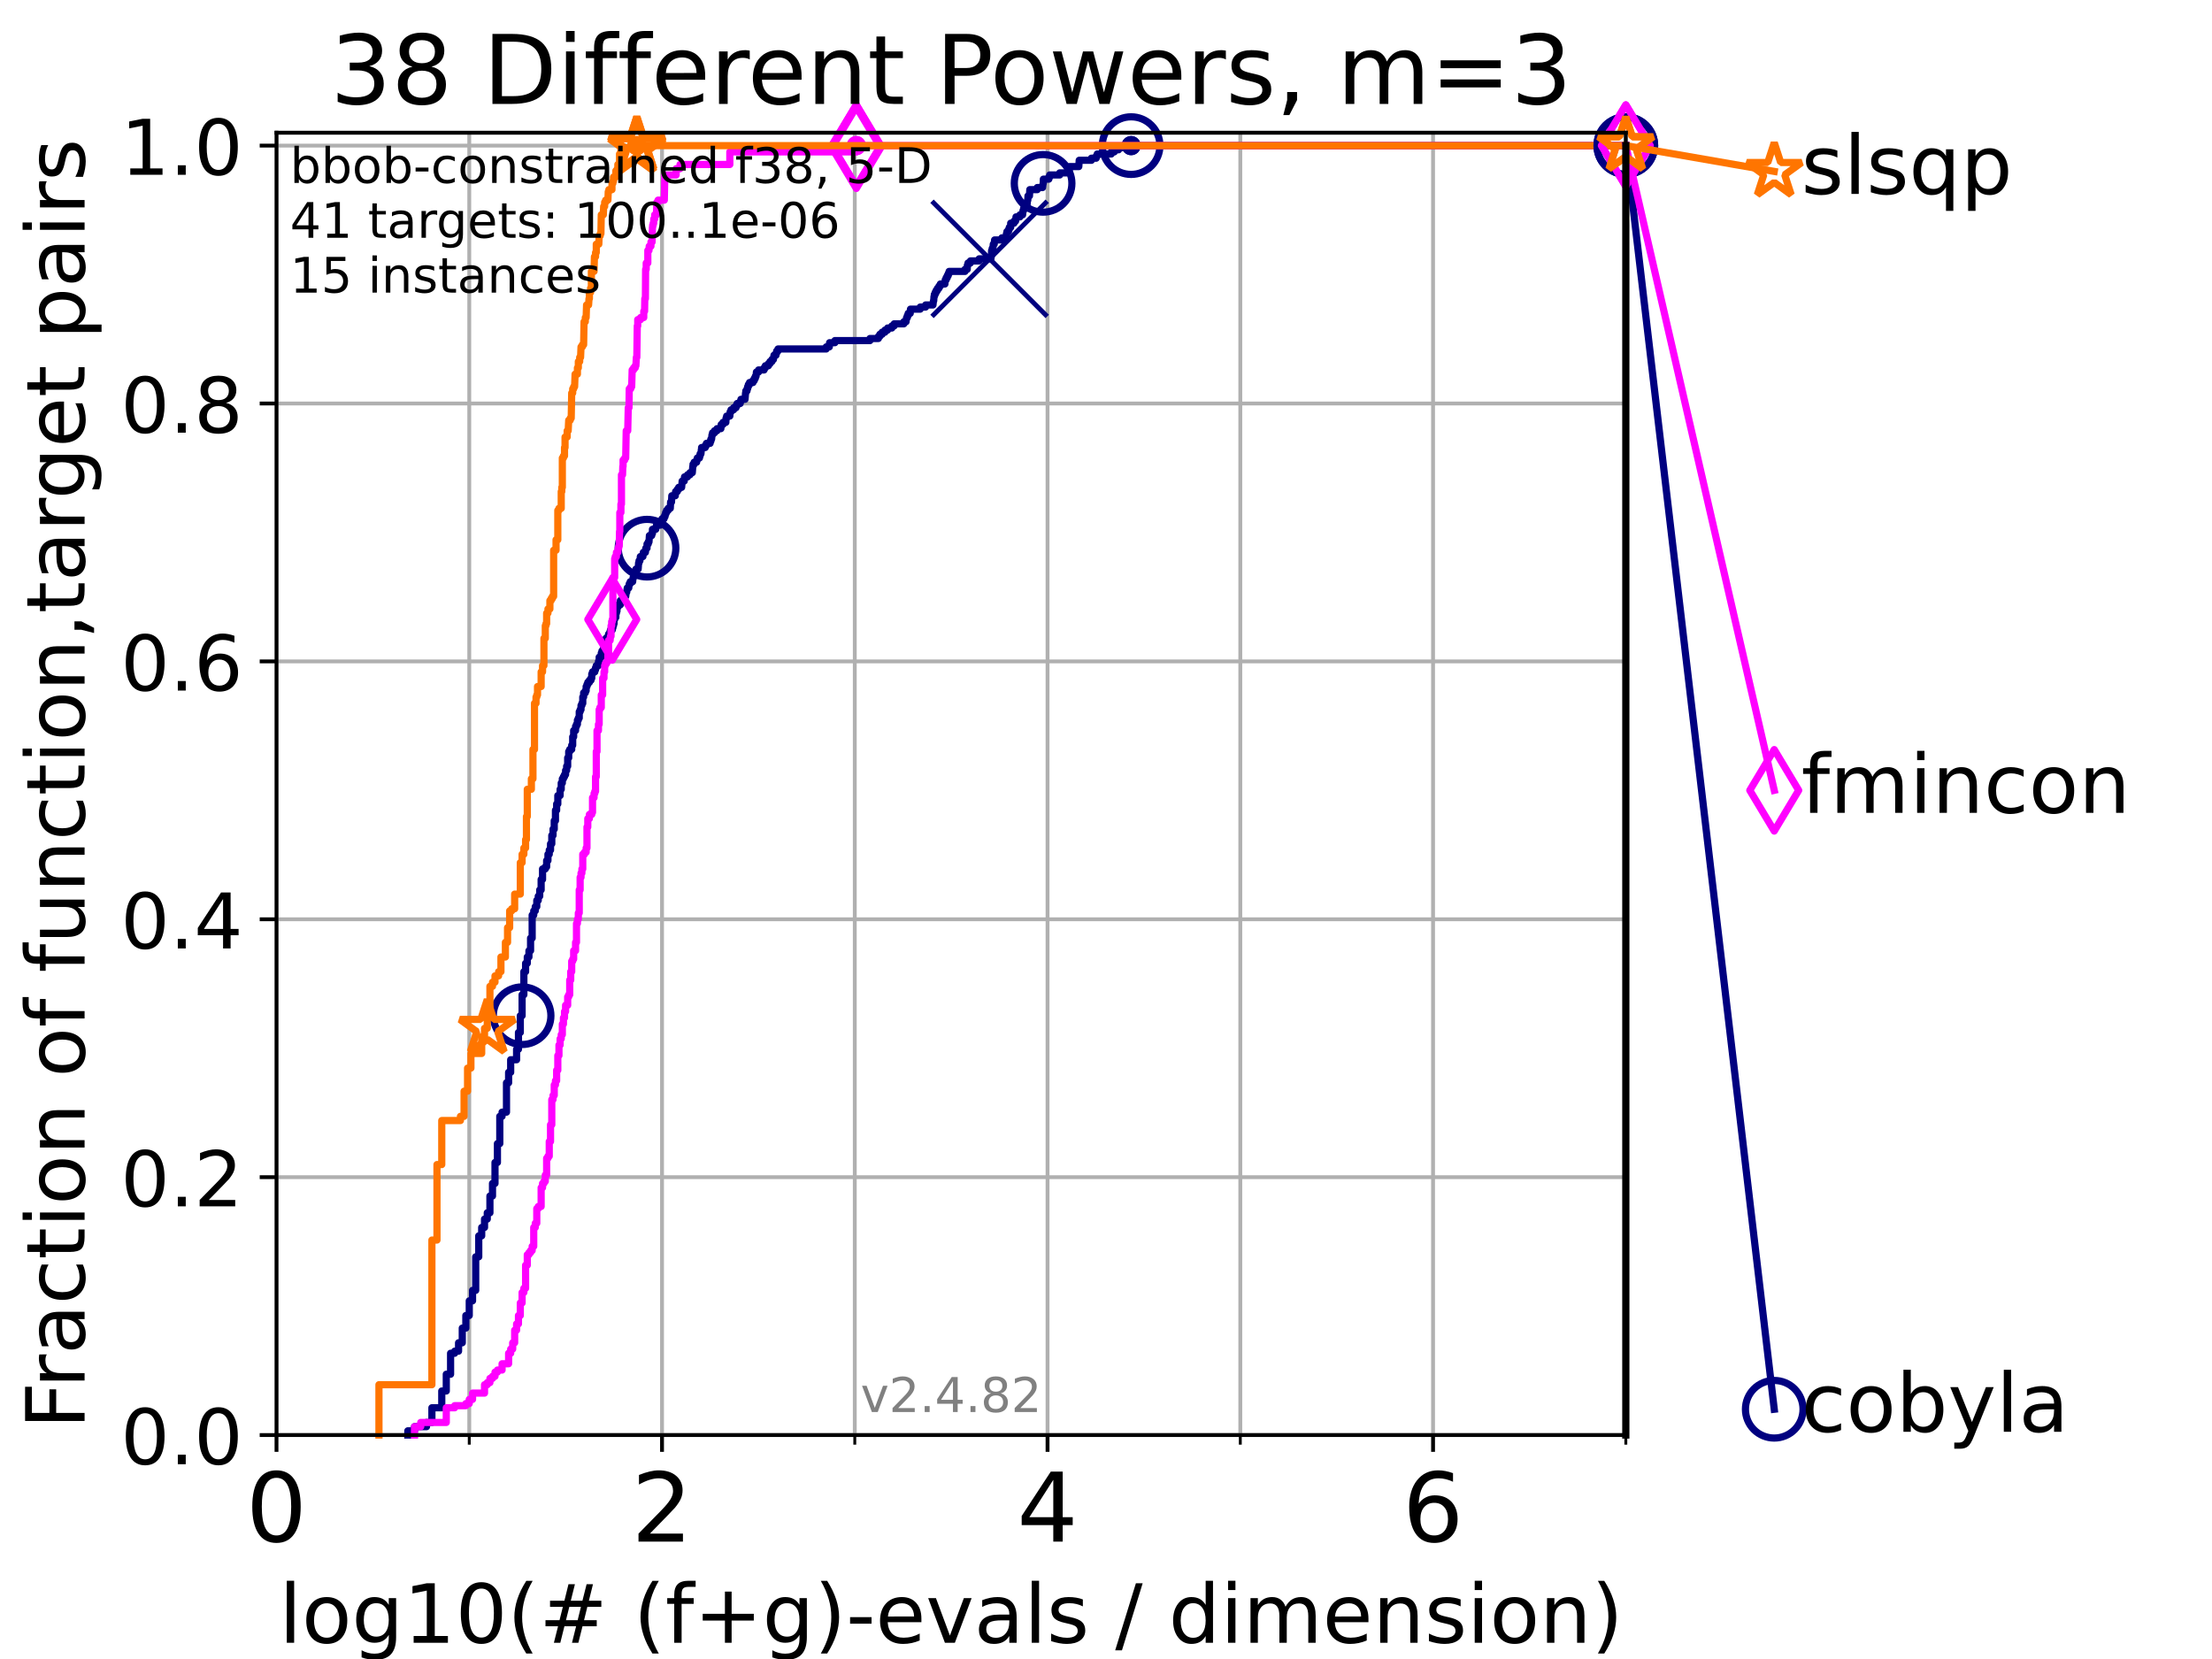 <?xml version="1.0" encoding="utf-8" standalone="no"?>
<!DOCTYPE svg PUBLIC "-//W3C//DTD SVG 1.1//EN"
  "http://www.w3.org/Graphics/SVG/1.1/DTD/svg11.dtd">
<!-- Created with matplotlib (https://matplotlib.org/) -->
<svg height="345.6pt" version="1.1" viewBox="0 0 460.8 345.6" width="460.8pt" xmlns="http://www.w3.org/2000/svg" xmlns:xlink="http://www.w3.org/1999/xlink">
 <defs>
  <style type="text/css">*{stroke-linecap:butt;stroke-linejoin:round;}</style>
 </defs>
 <g id="figure_1">
  <g id="patch_1">
   <path d="M 0 345.6 
L 460.8 345.6 
L 460.8 0 
L 0 0 
z
" style="fill:#ffffff;"/>
  </g>
  <g id="axes_1">
   <g id="patch_2">
    <path d="M 57.6 298.944 
L 338.688 298.944 
L 338.688 27.648 
L 57.6 27.648 
z
" style="fill:#ffffff;"/>
   </g>
   <g id="matplotlib.axis_1">
    <g id="xtick_1">
     <g id="line2d_1">
      <path clip-path="url(#pe0e0e24270)" d="M 57.6 298.944 
L 57.6 27.648 
" style="fill:none;stroke:#b0b0b0;stroke-linecap:square;stroke-width:0.8;"/>
     </g>
     <g id="line2d_2">
      <defs>
       <path d="M 0 0 
L 0 3.5 
" id="mf72ead38c7" style="stroke:#000000;stroke-width:0.8;"/>
      </defs>
      <g>
       <use style="stroke:#000000;stroke-width:0.8;" x="57.6" xlink:href="#mf72ead38c7" y="298.944"/>
      </g>
     </g>
     <g id="text_1">
      <!-- 0 -->
      <g transform="translate(51.237 321.141)scale(0.2 -0.2)">
       <defs>
        <path d="M 31.781 66.406 
Q 24.172 66.406 20.328 58.906 
Q 16.5 51.422 16.5 36.375 
Q 16.5 21.391 20.328 13.891 
Q 24.172 6.391 31.781 6.391 
Q 39.453 6.391 43.281 13.891 
Q 47.125 21.391 47.125 36.375 
Q 47.125 51.422 43.281 58.906 
Q 39.453 66.406 31.781 66.406 
z
M 31.781 74.219 
Q 44.047 74.219 50.516 64.516 
Q 56.984 54.828 56.984 36.375 
Q 56.984 17.969 50.516 8.266 
Q 44.047 -1.422 31.781 -1.422 
Q 19.531 -1.422 13.062 8.266 
Q 6.594 17.969 6.594 36.375 
Q 6.594 54.828 13.062 64.516 
Q 19.531 74.219 31.781 74.219 
z
" id="DejaVuSans-48"/>
       </defs>
       <use xlink:href="#DejaVuSans-48"/>
      </g>
     </g>
    </g>
    <g id="xtick_2">
     <g id="line2d_3">
      <path clip-path="url(#pe0e0e24270)" d="M 137.911 298.944 
L 137.911 27.648 
" style="fill:none;stroke:#b0b0b0;stroke-linecap:square;stroke-width:0.8;"/>
     </g>
     <g id="line2d_4">
      <g>
       <use style="stroke:#000000;stroke-width:0.8;" x="137.911" xlink:href="#mf72ead38c7" y="298.944"/>
      </g>
     </g>
     <g id="text_2">
      <!-- 2 -->
      <g transform="translate(131.548 321.141)scale(0.2 -0.2)">
       <defs>
        <path d="M 19.188 8.297 
L 53.609 8.297 
L 53.609 0 
L 7.328 0 
L 7.328 8.297 
Q 12.938 14.109 22.625 23.891 
Q 32.328 33.688 34.812 36.531 
Q 39.547 41.844 41.422 45.531 
Q 43.312 49.219 43.312 52.781 
Q 43.312 58.594 39.234 62.25 
Q 35.156 65.922 28.609 65.922 
Q 23.969 65.922 18.812 64.312 
Q 13.672 62.703 7.812 59.422 
L 7.812 69.391 
Q 13.766 71.781 18.938 73 
Q 24.125 74.219 28.422 74.219 
Q 39.75 74.219 46.484 68.547 
Q 53.219 62.891 53.219 53.422 
Q 53.219 48.922 51.531 44.891 
Q 49.859 40.875 45.406 35.406 
Q 44.188 33.984 37.641 27.219 
Q 31.109 20.453 19.188 8.297 
z
" id="DejaVuSans-50"/>
       </defs>
       <use xlink:href="#DejaVuSans-50"/>
      </g>
     </g>
    </g>
    <g id="xtick_3">
     <g id="line2d_5">
      <path clip-path="url(#pe0e0e24270)" d="M 218.222 298.944 
L 218.222 27.648 
" style="fill:none;stroke:#b0b0b0;stroke-linecap:square;stroke-width:0.8;"/>
     </g>
     <g id="line2d_6">
      <g>
       <use style="stroke:#000000;stroke-width:0.8;" x="218.222" xlink:href="#mf72ead38c7" y="298.944"/>
      </g>
     </g>
     <g id="text_3">
      <!-- 4 -->
      <g transform="translate(211.859 321.141)scale(0.2 -0.2)">
       <defs>
        <path d="M 37.797 64.312 
L 12.891 25.391 
L 37.797 25.391 
z
M 35.203 72.906 
L 47.609 72.906 
L 47.609 25.391 
L 58.016 25.391 
L 58.016 17.188 
L 47.609 17.188 
L 47.609 0 
L 37.797 0 
L 37.797 17.188 
L 4.891 17.188 
L 4.891 26.703 
z
" id="DejaVuSans-52"/>
       </defs>
       <use xlink:href="#DejaVuSans-52"/>
      </g>
     </g>
    </g>
    <g id="xtick_4">
     <g id="line2d_7">
      <path clip-path="url(#pe0e0e24270)" d="M 298.533 298.944 
L 298.533 27.648 
" style="fill:none;stroke:#b0b0b0;stroke-linecap:square;stroke-width:0.8;"/>
     </g>
     <g id="line2d_8">
      <g>
       <use style="stroke:#000000;stroke-width:0.8;" x="298.533" xlink:href="#mf72ead38c7" y="298.944"/>
      </g>
     </g>
     <g id="text_4">
      <!-- 6 -->
      <g transform="translate(292.17 321.141)scale(0.2 -0.2)">
       <defs>
        <path d="M 33.016 40.375 
Q 26.375 40.375 22.484 35.828 
Q 18.609 31.297 18.609 23.391 
Q 18.609 15.531 22.484 10.953 
Q 26.375 6.391 33.016 6.391 
Q 39.656 6.391 43.531 10.953 
Q 47.406 15.531 47.406 23.391 
Q 47.406 31.297 43.531 35.828 
Q 39.656 40.375 33.016 40.375 
z
M 52.594 71.297 
L 52.594 62.312 
Q 48.875 64.062 45.094 64.984 
Q 41.312 65.922 37.594 65.922 
Q 27.828 65.922 22.672 59.328 
Q 17.531 52.734 16.797 39.406 
Q 19.672 43.656 24.016 45.922 
Q 28.375 48.188 33.594 48.188 
Q 44.578 48.188 50.953 41.516 
Q 57.328 34.859 57.328 23.391 
Q 57.328 12.156 50.688 5.359 
Q 44.047 -1.422 33.016 -1.422 
Q 20.359 -1.422 13.672 8.266 
Q 6.984 17.969 6.984 36.375 
Q 6.984 53.656 15.188 63.938 
Q 23.391 74.219 37.203 74.219 
Q 40.922 74.219 44.703 73.484 
Q 48.484 72.75 52.594 71.297 
z
" id="DejaVuSans-54"/>
       </defs>
       <use xlink:href="#DejaVuSans-54"/>
      </g>
     </g>
    </g>
    <g id="xtick_5">
     <g id="line2d_9">
      <path clip-path="url(#pe0e0e24270)" d="M 97.755 298.944 
L 97.755 27.648 
" style="fill:none;stroke:#b0b0b0;stroke-linecap:square;stroke-width:0.8;"/>
     </g>
     <g id="line2d_10">
      <defs>
       <path d="M 0 0 
L 0 2 
" id="m3db93100b1" style="stroke:#000000;stroke-width:0.6;"/>
      </defs>
      <g>
       <use style="stroke:#000000;stroke-width:0.6;" x="97.755" xlink:href="#m3db93100b1" y="298.944"/>
      </g>
     </g>
    </g>
    <g id="xtick_6">
     <g id="line2d_11">
      <path clip-path="url(#pe0e0e24270)" d="M 178.066 298.944 
L 178.066 27.648 
" style="fill:none;stroke:#b0b0b0;stroke-linecap:square;stroke-width:0.8;"/>
     </g>
     <g id="line2d_12">
      <g>
       <use style="stroke:#000000;stroke-width:0.6;" x="178.066" xlink:href="#m3db93100b1" y="298.944"/>
      </g>
     </g>
    </g>
    <g id="xtick_7">
     <g id="line2d_13">
      <path clip-path="url(#pe0e0e24270)" d="M 258.377 298.944 
L 258.377 27.648 
" style="fill:none;stroke:#b0b0b0;stroke-linecap:square;stroke-width:0.8;"/>
     </g>
     <g id="line2d_14">
      <g>
       <use style="stroke:#000000;stroke-width:0.6;" x="258.377" xlink:href="#m3db93100b1" y="298.944"/>
      </g>
     </g>
    </g>
    <g id="xtick_8">
     <g id="line2d_15">
      <path clip-path="url(#pe0e0e24270)" d="M 338.688 298.944 
L 338.688 27.648 
" style="fill:none;stroke:#b0b0b0;stroke-linecap:square;stroke-width:0.8;"/>
     </g>
     <g id="line2d_16">
      <g>
       <use style="stroke:#000000;stroke-width:0.6;" x="338.688" xlink:href="#m3db93100b1" y="298.944"/>
      </g>
     </g>
    </g>
    <g id="text_5">
     <!-- log10(# (f+g)-evals / dimension) -->
     <g transform="translate(58.145 342.218)scale(0.17 -0.17)">
      <defs>
       <path d="M 9.422 75.984 
L 18.406 75.984 
L 18.406 0 
L 9.422 0 
z
" id="DejaVuSans-108"/>
       <path d="M 30.609 48.391 
Q 23.391 48.391 19.188 42.75 
Q 14.984 37.109 14.984 27.297 
Q 14.984 17.484 19.156 11.844 
Q 23.344 6.203 30.609 6.203 
Q 37.797 6.203 41.984 11.859 
Q 46.188 17.531 46.188 27.297 
Q 46.188 37.016 41.984 42.703 
Q 37.797 48.391 30.609 48.391 
z
M 30.609 56 
Q 42.328 56 49.016 48.375 
Q 55.719 40.766 55.719 27.297 
Q 55.719 13.875 49.016 6.219 
Q 42.328 -1.422 30.609 -1.422 
Q 18.844 -1.422 12.172 6.219 
Q 5.516 13.875 5.516 27.297 
Q 5.516 40.766 12.172 48.375 
Q 18.844 56 30.609 56 
z
" id="DejaVuSans-111"/>
       <path d="M 45.406 27.984 
Q 45.406 37.75 41.375 43.109 
Q 37.359 48.484 30.078 48.484 
Q 22.859 48.484 18.828 43.109 
Q 14.797 37.75 14.797 27.984 
Q 14.797 18.266 18.828 12.891 
Q 22.859 7.516 30.078 7.516 
Q 37.359 7.516 41.375 12.891 
Q 45.406 18.266 45.406 27.984 
z
M 54.391 6.781 
Q 54.391 -7.172 48.188 -13.984 
Q 42 -20.797 29.203 -20.797 
Q 24.469 -20.797 20.266 -20.094 
Q 16.062 -19.391 12.109 -17.922 
L 12.109 -9.188 
Q 16.062 -11.328 19.922 -12.344 
Q 23.781 -13.375 27.781 -13.375 
Q 36.625 -13.375 41.016 -8.766 
Q 45.406 -4.156 45.406 5.172 
L 45.406 9.625 
Q 42.625 4.781 38.281 2.391 
Q 33.938 0 27.875 0 
Q 17.828 0 11.672 7.656 
Q 5.516 15.328 5.516 27.984 
Q 5.516 40.672 11.672 48.328 
Q 17.828 56 27.875 56 
Q 33.938 56 38.281 53.609 
Q 42.625 51.219 45.406 46.391 
L 45.406 54.688 
L 54.391 54.688 
z
" id="DejaVuSans-103"/>
       <path d="M 12.406 8.297 
L 28.516 8.297 
L 28.516 63.922 
L 10.984 60.406 
L 10.984 69.391 
L 28.422 72.906 
L 38.281 72.906 
L 38.281 8.297 
L 54.391 8.297 
L 54.391 0 
L 12.406 0 
z
" id="DejaVuSans-49"/>
       <path d="M 31 75.875 
Q 24.469 64.656 21.281 53.656 
Q 18.109 42.672 18.109 31.391 
Q 18.109 20.125 21.312 9.062 
Q 24.516 -2 31 -13.188 
L 23.188 -13.188 
Q 15.875 -1.703 12.234 9.375 
Q 8.594 20.453 8.594 31.391 
Q 8.594 42.281 12.203 53.312 
Q 15.828 64.359 23.188 75.875 
z
" id="DejaVuSans-40"/>
       <path d="M 51.125 44 
L 36.922 44 
L 32.812 27.688 
L 47.125 27.688 
z
M 43.797 71.781 
L 38.719 51.516 
L 52.984 51.516 
L 58.109 71.781 
L 65.922 71.781 
L 60.891 51.516 
L 76.125 51.516 
L 76.125 44 
L 58.984 44 
L 54.984 27.688 
L 70.516 27.688 
L 70.516 20.219 
L 53.078 20.219 
L 48 0 
L 40.188 0 
L 45.219 20.219 
L 30.906 20.219 
L 25.875 0 
L 18.016 0 
L 23.094 20.219 
L 7.719 20.219 
L 7.719 27.688 
L 24.906 27.688 
L 29 44 
L 13.281 44 
L 13.281 51.516 
L 30.906 51.516 
L 35.891 71.781 
z
" id="DejaVuSans-35"/>
       <path id="DejaVuSans-32"/>
       <path d="M 37.109 75.984 
L 37.109 68.5 
L 28.516 68.5 
Q 23.688 68.5 21.797 66.547 
Q 19.922 64.594 19.922 59.516 
L 19.922 54.688 
L 34.719 54.688 
L 34.719 47.703 
L 19.922 47.703 
L 19.922 0 
L 10.891 0 
L 10.891 47.703 
L 2.297 47.703 
L 2.297 54.688 
L 10.891 54.688 
L 10.891 58.5 
Q 10.891 67.625 15.141 71.797 
Q 19.391 75.984 28.609 75.984 
z
" id="DejaVuSans-102"/>
       <path d="M 46 62.703 
L 46 35.5 
L 73.188 35.5 
L 73.188 27.203 
L 46 27.203 
L 46 0 
L 37.797 0 
L 37.797 27.203 
L 10.594 27.203 
L 10.594 35.5 
L 37.797 35.5 
L 37.797 62.703 
z
" id="DejaVuSans-43"/>
       <path d="M 8.016 75.875 
L 15.828 75.875 
Q 23.141 64.359 26.781 53.312 
Q 30.422 42.281 30.422 31.391 
Q 30.422 20.453 26.781 9.375 
Q 23.141 -1.703 15.828 -13.188 
L 8.016 -13.188 
Q 14.5 -2 17.703 9.062 
Q 20.906 20.125 20.906 31.391 
Q 20.906 42.672 17.703 53.656 
Q 14.5 64.656 8.016 75.875 
z
" id="DejaVuSans-41"/>
       <path d="M 4.891 31.391 
L 31.203 31.391 
L 31.203 23.391 
L 4.891 23.391 
z
" id="DejaVuSans-45"/>
       <path d="M 56.203 29.594 
L 56.203 25.203 
L 14.891 25.203 
Q 15.484 15.922 20.484 11.062 
Q 25.484 6.203 34.422 6.203 
Q 39.594 6.203 44.453 7.469 
Q 49.312 8.734 54.109 11.281 
L 54.109 2.781 
Q 49.266 0.734 44.188 -0.344 
Q 39.109 -1.422 33.891 -1.422 
Q 20.797 -1.422 13.156 6.188 
Q 5.516 13.812 5.516 26.812 
Q 5.516 40.234 12.766 48.109 
Q 20.016 56 32.328 56 
Q 43.359 56 49.781 48.891 
Q 56.203 41.797 56.203 29.594 
z
M 47.219 32.234 
Q 47.125 39.594 43.094 43.984 
Q 39.062 48.391 32.422 48.391 
Q 24.906 48.391 20.391 44.141 
Q 15.875 39.891 15.188 32.172 
z
" id="DejaVuSans-101"/>
       <path d="M 2.984 54.688 
L 12.5 54.688 
L 29.594 8.797 
L 46.688 54.688 
L 56.203 54.688 
L 35.688 0 
L 23.484 0 
z
" id="DejaVuSans-118"/>
       <path d="M 34.281 27.484 
Q 23.391 27.484 19.188 25 
Q 14.984 22.516 14.984 16.5 
Q 14.984 11.719 18.141 8.906 
Q 21.297 6.109 26.703 6.109 
Q 34.188 6.109 38.703 11.406 
Q 43.219 16.703 43.219 25.484 
L 43.219 27.484 
z
M 52.203 31.203 
L 52.203 0 
L 43.219 0 
L 43.219 8.297 
Q 40.141 3.328 35.547 0.953 
Q 30.953 -1.422 24.312 -1.422 
Q 15.922 -1.422 10.953 3.297 
Q 6 8.016 6 15.922 
Q 6 25.141 12.172 29.828 
Q 18.359 34.516 30.609 34.516 
L 43.219 34.516 
L 43.219 35.406 
Q 43.219 41.609 39.141 45 
Q 35.062 48.391 27.688 48.391 
Q 23 48.391 18.547 47.266 
Q 14.109 46.141 10.016 43.891 
L 10.016 52.203 
Q 14.938 54.109 19.578 55.047 
Q 24.219 56 28.609 56 
Q 40.484 56 46.344 49.844 
Q 52.203 43.703 52.203 31.203 
z
" id="DejaVuSans-97"/>
       <path d="M 44.281 53.078 
L 44.281 44.578 
Q 40.484 46.531 36.375 47.5 
Q 32.281 48.484 27.875 48.484 
Q 21.188 48.484 17.844 46.438 
Q 14.5 44.391 14.5 40.281 
Q 14.5 37.156 16.891 35.375 
Q 19.281 33.594 26.516 31.984 
L 29.594 31.297 
Q 39.156 29.25 43.188 25.516 
Q 47.219 21.781 47.219 15.094 
Q 47.219 7.469 41.188 3.016 
Q 35.156 -1.422 24.609 -1.422 
Q 20.219 -1.422 15.453 -0.562 
Q 10.688 0.297 5.422 2 
L 5.422 11.281 
Q 10.406 8.688 15.234 7.391 
Q 20.062 6.109 24.812 6.109 
Q 31.156 6.109 34.562 8.281 
Q 37.984 10.453 37.984 14.406 
Q 37.984 18.062 35.516 20.016 
Q 33.062 21.969 24.703 23.781 
L 21.578 24.516 
Q 13.234 26.266 9.516 29.906 
Q 5.812 33.547 5.812 39.891 
Q 5.812 47.609 11.281 51.797 
Q 16.75 56 26.812 56 
Q 31.781 56 36.172 55.266 
Q 40.578 54.547 44.281 53.078 
z
" id="DejaVuSans-115"/>
       <path d="M 25.391 72.906 
L 33.688 72.906 
L 8.297 -9.281 
L 0 -9.281 
z
" id="DejaVuSans-47"/>
       <path d="M 45.406 46.391 
L 45.406 75.984 
L 54.391 75.984 
L 54.391 0 
L 45.406 0 
L 45.406 8.203 
Q 42.578 3.328 38.25 0.953 
Q 33.938 -1.422 27.875 -1.422 
Q 17.969 -1.422 11.734 6.484 
Q 5.516 14.406 5.516 27.297 
Q 5.516 40.188 11.734 48.094 
Q 17.969 56 27.875 56 
Q 33.938 56 38.25 53.625 
Q 42.578 51.266 45.406 46.391 
z
M 14.797 27.297 
Q 14.797 17.391 18.875 11.75 
Q 22.953 6.109 30.078 6.109 
Q 37.203 6.109 41.297 11.75 
Q 45.406 17.391 45.406 27.297 
Q 45.406 37.203 41.297 42.844 
Q 37.203 48.484 30.078 48.484 
Q 22.953 48.484 18.875 42.844 
Q 14.797 37.203 14.797 27.297 
z
" id="DejaVuSans-100"/>
       <path d="M 9.422 54.688 
L 18.406 54.688 
L 18.406 0 
L 9.422 0 
z
M 9.422 75.984 
L 18.406 75.984 
L 18.406 64.594 
L 9.422 64.594 
z
" id="DejaVuSans-105"/>
       <path d="M 52 44.188 
Q 55.375 50.25 60.062 53.125 
Q 64.75 56 71.094 56 
Q 79.641 56 84.281 50.016 
Q 88.922 44.047 88.922 33.016 
L 88.922 0 
L 79.891 0 
L 79.891 32.719 
Q 79.891 40.578 77.094 44.375 
Q 74.312 48.188 68.609 48.188 
Q 61.625 48.188 57.562 43.547 
Q 53.516 38.922 53.516 30.906 
L 53.516 0 
L 44.484 0 
L 44.484 32.719 
Q 44.484 40.625 41.703 44.406 
Q 38.922 48.188 33.109 48.188 
Q 26.219 48.188 22.156 43.531 
Q 18.109 38.875 18.109 30.906 
L 18.109 0 
L 9.078 0 
L 9.078 54.688 
L 18.109 54.688 
L 18.109 46.188 
Q 21.188 51.219 25.484 53.609 
Q 29.781 56 35.688 56 
Q 41.656 56 45.828 52.969 
Q 50 49.953 52 44.188 
z
" id="DejaVuSans-109"/>
       <path d="M 54.891 33.016 
L 54.891 0 
L 45.906 0 
L 45.906 32.719 
Q 45.906 40.484 42.875 44.328 
Q 39.844 48.188 33.797 48.188 
Q 26.516 48.188 22.312 43.547 
Q 18.109 38.922 18.109 30.906 
L 18.109 0 
L 9.078 0 
L 9.078 54.688 
L 18.109 54.688 
L 18.109 46.188 
Q 21.344 51.125 25.703 53.562 
Q 30.078 56 35.797 56 
Q 45.219 56 50.047 50.172 
Q 54.891 44.344 54.891 33.016 
z
" id="DejaVuSans-110"/>
      </defs>
      <use xlink:href="#DejaVuSans-108"/>
      <use x="27.783" xlink:href="#DejaVuSans-111"/>
      <use x="88.965" xlink:href="#DejaVuSans-103"/>
      <use x="152.441" xlink:href="#DejaVuSans-49"/>
      <use x="216.064" xlink:href="#DejaVuSans-48"/>
      <use x="279.688" xlink:href="#DejaVuSans-40"/>
      <use x="318.701" xlink:href="#DejaVuSans-35"/>
      <use x="402.49" xlink:href="#DejaVuSans-32"/>
      <use x="434.277" xlink:href="#DejaVuSans-40"/>
      <use x="473.291" xlink:href="#DejaVuSans-102"/>
      <use x="508.496" xlink:href="#DejaVuSans-43"/>
      <use x="592.285" xlink:href="#DejaVuSans-103"/>
      <use x="655.762" xlink:href="#DejaVuSans-41"/>
      <use x="694.775" xlink:href="#DejaVuSans-45"/>
      <use x="730.859" xlink:href="#DejaVuSans-101"/>
      <use x="792.383" xlink:href="#DejaVuSans-118"/>
      <use x="851.562" xlink:href="#DejaVuSans-97"/>
      <use x="912.842" xlink:href="#DejaVuSans-108"/>
      <use x="940.625" xlink:href="#DejaVuSans-115"/>
      <use x="992.725" xlink:href="#DejaVuSans-32"/>
      <use x="1024.512" xlink:href="#DejaVuSans-47"/>
      <use x="1058.203" xlink:href="#DejaVuSans-32"/>
      <use x="1089.99" xlink:href="#DejaVuSans-100"/>
      <use x="1153.467" xlink:href="#DejaVuSans-105"/>
      <use x="1181.25" xlink:href="#DejaVuSans-109"/>
      <use x="1278.662" xlink:href="#DejaVuSans-101"/>
      <use x="1340.186" xlink:href="#DejaVuSans-110"/>
      <use x="1403.564" xlink:href="#DejaVuSans-115"/>
      <use x="1455.664" xlink:href="#DejaVuSans-105"/>
      <use x="1483.447" xlink:href="#DejaVuSans-111"/>
      <use x="1544.629" xlink:href="#DejaVuSans-110"/>
      <use x="1608.008" xlink:href="#DejaVuSans-41"/>
     </g>
    </g>
   </g>
   <g id="matplotlib.axis_2">
    <g id="ytick_1">
     <g id="line2d_17">
      <path clip-path="url(#pe0e0e24270)" d="M 57.6 298.944 
L 338.688 298.944 
" style="fill:none;stroke:#b0b0b0;stroke-linecap:square;stroke-width:0.8;"/>
     </g>
     <g id="line2d_18">
      <defs>
       <path d="M 0 0 
L -3.5 0 
" id="m2002430b45" style="stroke:#000000;stroke-width:0.8;"/>
      </defs>
      <g>
       <use style="stroke:#000000;stroke-width:0.8;" x="57.6" xlink:href="#m2002430b45" y="298.944"/>
      </g>
     </g>
     <g id="text_6">
      <!-- 0.0 -->
      <g transform="translate(25.155 305.023)scale(0.16 -0.16)">
       <defs>
        <path d="M 10.688 12.406 
L 21 12.406 
L 21 0 
L 10.688 0 
z
" id="DejaVuSans-46"/>
       </defs>
       <use xlink:href="#DejaVuSans-48"/>
       <use x="63.623" xlink:href="#DejaVuSans-46"/>
       <use x="95.41" xlink:href="#DejaVuSans-48"/>
      </g>
     </g>
    </g>
    <g id="ytick_2">
     <g id="line2d_19">
      <path clip-path="url(#pe0e0e24270)" d="M 57.6 245.222 
L 338.688 245.222 
" style="fill:none;stroke:#b0b0b0;stroke-linecap:square;stroke-width:0.8;"/>
     </g>
     <g id="line2d_20">
      <g>
       <use style="stroke:#000000;stroke-width:0.8;" x="57.6" xlink:href="#m2002430b45" y="245.222"/>
      </g>
     </g>
     <g id="text_7">
      <!-- 0.2 -->
      <g transform="translate(25.155 251.301)scale(0.16 -0.16)">
       <use xlink:href="#DejaVuSans-48"/>
       <use x="63.623" xlink:href="#DejaVuSans-46"/>
       <use x="95.41" xlink:href="#DejaVuSans-50"/>
      </g>
     </g>
    </g>
    <g id="ytick_3">
     <g id="line2d_21">
      <path clip-path="url(#pe0e0e24270)" d="M 57.6 191.5 
L 338.688 191.5 
" style="fill:none;stroke:#b0b0b0;stroke-linecap:square;stroke-width:0.8;"/>
     </g>
     <g id="line2d_22">
      <g>
       <use style="stroke:#000000;stroke-width:0.8;" x="57.6" xlink:href="#m2002430b45" y="191.5"/>
      </g>
     </g>
     <g id="text_8">
      <!-- 0.4 -->
      <g transform="translate(25.155 197.579)scale(0.16 -0.16)">
       <use xlink:href="#DejaVuSans-48"/>
       <use x="63.623" xlink:href="#DejaVuSans-46"/>
       <use x="95.41" xlink:href="#DejaVuSans-52"/>
      </g>
     </g>
    </g>
    <g id="ytick_4">
     <g id="line2d_23">
      <path clip-path="url(#pe0e0e24270)" d="M 57.6 137.778 
L 338.688 137.778 
" style="fill:none;stroke:#b0b0b0;stroke-linecap:square;stroke-width:0.8;"/>
     </g>
     <g id="line2d_24">
      <g>
       <use style="stroke:#000000;stroke-width:0.8;" x="57.6" xlink:href="#m2002430b45" y="137.778"/>
      </g>
     </g>
     <g id="text_9">
      <!-- 0.6 -->
      <g transform="translate(25.155 143.857)scale(0.16 -0.16)">
       <use xlink:href="#DejaVuSans-48"/>
       <use x="63.623" xlink:href="#DejaVuSans-46"/>
       <use x="95.41" xlink:href="#DejaVuSans-54"/>
      </g>
     </g>
    </g>
    <g id="ytick_5">
     <g id="line2d_25">
      <path clip-path="url(#pe0e0e24270)" d="M 57.6 84.056 
L 338.688 84.056 
" style="fill:none;stroke:#b0b0b0;stroke-linecap:square;stroke-width:0.8;"/>
     </g>
     <g id="line2d_26">
      <g>
       <use style="stroke:#000000;stroke-width:0.8;" x="57.6" xlink:href="#m2002430b45" y="84.056"/>
      </g>
     </g>
     <g id="text_10">
      <!-- 0.8 -->
      <g transform="translate(25.155 90.135)scale(0.16 -0.16)">
       <defs>
        <path d="M 31.781 34.625 
Q 24.75 34.625 20.719 30.859 
Q 16.703 27.094 16.703 20.516 
Q 16.703 13.922 20.719 10.156 
Q 24.75 6.391 31.781 6.391 
Q 38.812 6.391 42.859 10.172 
Q 46.922 13.969 46.922 20.516 
Q 46.922 27.094 42.891 30.859 
Q 38.875 34.625 31.781 34.625 
z
M 21.922 38.812 
Q 15.578 40.375 12.031 44.719 
Q 8.5 49.078 8.5 55.328 
Q 8.5 64.062 14.719 69.141 
Q 20.953 74.219 31.781 74.219 
Q 42.672 74.219 48.875 69.141 
Q 55.078 64.062 55.078 55.328 
Q 55.078 49.078 51.531 44.719 
Q 48 40.375 41.703 38.812 
Q 48.828 37.156 52.797 32.312 
Q 56.781 27.484 56.781 20.516 
Q 56.781 9.906 50.312 4.234 
Q 43.844 -1.422 31.781 -1.422 
Q 19.734 -1.422 13.25 4.234 
Q 6.781 9.906 6.781 20.516 
Q 6.781 27.484 10.781 32.312 
Q 14.797 37.156 21.922 38.812 
z
M 18.312 54.391 
Q 18.312 48.734 21.844 45.562 
Q 25.391 42.391 31.781 42.391 
Q 38.141 42.391 41.719 45.562 
Q 45.312 48.734 45.312 54.391 
Q 45.312 60.062 41.719 63.234 
Q 38.141 66.406 31.781 66.406 
Q 25.391 66.406 21.844 63.234 
Q 18.312 60.062 18.312 54.391 
z
" id="DejaVuSans-56"/>
       </defs>
       <use xlink:href="#DejaVuSans-48"/>
       <use x="63.623" xlink:href="#DejaVuSans-46"/>
       <use x="95.41" xlink:href="#DejaVuSans-56"/>
      </g>
     </g>
    </g>
    <g id="ytick_6">
     <g id="line2d_27">
      <path clip-path="url(#pe0e0e24270)" d="M 57.6 30.334 
L 338.688 30.334 
" style="fill:none;stroke:#b0b0b0;stroke-linecap:square;stroke-width:0.8;"/>
     </g>
     <g id="line2d_28">
      <g>
       <use style="stroke:#000000;stroke-width:0.8;" x="57.6" xlink:href="#m2002430b45" y="30.334"/>
      </g>
     </g>
     <g id="text_11">
      <!-- 1.0 -->
      <g transform="translate(25.155 36.413)scale(0.16 -0.16)">
       <use xlink:href="#DejaVuSans-49"/>
       <use x="63.623" xlink:href="#DejaVuSans-46"/>
       <use x="95.41" xlink:href="#DejaVuSans-48"/>
      </g>
     </g>
    </g>
    <g id="text_12">
     <!-- Fraction of function,target pairs -->
     <g transform="translate(17.62 297.681)rotate(-90)scale(0.17 -0.17)">
      <defs>
       <path d="M 9.812 72.906 
L 51.703 72.906 
L 51.703 64.594 
L 19.672 64.594 
L 19.672 43.109 
L 48.578 43.109 
L 48.578 34.812 
L 19.672 34.812 
L 19.672 0 
L 9.812 0 
z
" id="DejaVuSans-70"/>
       <path d="M 41.109 46.297 
Q 39.594 47.172 37.812 47.578 
Q 36.031 48 33.891 48 
Q 26.266 48 22.188 43.047 
Q 18.109 38.094 18.109 28.812 
L 18.109 0 
L 9.078 0 
L 9.078 54.688 
L 18.109 54.688 
L 18.109 46.188 
Q 20.953 51.172 25.484 53.578 
Q 30.031 56 36.531 56 
Q 37.453 56 38.578 55.875 
Q 39.703 55.766 41.062 55.516 
z
" id="DejaVuSans-114"/>
       <path d="M 48.781 52.594 
L 48.781 44.188 
Q 44.969 46.297 41.141 47.344 
Q 37.312 48.391 33.406 48.391 
Q 24.656 48.391 19.812 42.844 
Q 14.984 37.312 14.984 27.297 
Q 14.984 17.281 19.812 11.734 
Q 24.656 6.203 33.406 6.203 
Q 37.312 6.203 41.141 7.25 
Q 44.969 8.297 48.781 10.406 
L 48.781 2.094 
Q 45.016 0.344 40.984 -0.531 
Q 36.969 -1.422 32.422 -1.422 
Q 20.062 -1.422 12.781 6.344 
Q 5.516 14.109 5.516 27.297 
Q 5.516 40.672 12.859 48.328 
Q 20.219 56 33.016 56 
Q 37.156 56 41.109 55.141 
Q 45.062 54.297 48.781 52.594 
z
" id="DejaVuSans-99"/>
       <path d="M 18.312 70.219 
L 18.312 54.688 
L 36.812 54.688 
L 36.812 47.703 
L 18.312 47.703 
L 18.312 18.016 
Q 18.312 11.328 20.141 9.422 
Q 21.969 7.516 27.594 7.516 
L 36.812 7.516 
L 36.812 0 
L 27.594 0 
Q 17.188 0 13.234 3.875 
Q 9.281 7.766 9.281 18.016 
L 9.281 47.703 
L 2.688 47.703 
L 2.688 54.688 
L 9.281 54.688 
L 9.281 70.219 
z
" id="DejaVuSans-116"/>
       <path d="M 8.5 21.578 
L 8.5 54.688 
L 17.484 54.688 
L 17.484 21.922 
Q 17.484 14.156 20.5 10.266 
Q 23.531 6.391 29.594 6.391 
Q 36.859 6.391 41.078 11.031 
Q 45.312 15.672 45.312 23.688 
L 45.312 54.688 
L 54.297 54.688 
L 54.297 0 
L 45.312 0 
L 45.312 8.406 
Q 42.047 3.422 37.719 1 
Q 33.406 -1.422 27.688 -1.422 
Q 18.266 -1.422 13.375 4.438 
Q 8.5 10.297 8.5 21.578 
z
M 31.109 56 
z
" id="DejaVuSans-117"/>
       <path d="M 11.719 12.406 
L 22.016 12.406 
L 22.016 4 
L 14.016 -11.625 
L 7.719 -11.625 
L 11.719 4 
z
" id="DejaVuSans-44"/>
       <path d="M 18.109 8.203 
L 18.109 -20.797 
L 9.078 -20.797 
L 9.078 54.688 
L 18.109 54.688 
L 18.109 46.391 
Q 20.953 51.266 25.266 53.625 
Q 29.594 56 35.594 56 
Q 45.562 56 51.781 48.094 
Q 58.016 40.188 58.016 27.297 
Q 58.016 14.406 51.781 6.484 
Q 45.562 -1.422 35.594 -1.422 
Q 29.594 -1.422 25.266 0.953 
Q 20.953 3.328 18.109 8.203 
z
M 48.688 27.297 
Q 48.688 37.203 44.609 42.844 
Q 40.531 48.484 33.406 48.484 
Q 26.266 48.484 22.188 42.844 
Q 18.109 37.203 18.109 27.297 
Q 18.109 17.391 22.188 11.75 
Q 26.266 6.109 33.406 6.109 
Q 40.531 6.109 44.609 11.75 
Q 48.688 17.391 48.688 27.297 
z
" id="DejaVuSans-112"/>
      </defs>
      <use xlink:href="#DejaVuSans-70"/>
      <use x="50.27" xlink:href="#DejaVuSans-114"/>
      <use x="91.383" xlink:href="#DejaVuSans-97"/>
      <use x="152.662" xlink:href="#DejaVuSans-99"/>
      <use x="207.643" xlink:href="#DejaVuSans-116"/>
      <use x="246.852" xlink:href="#DejaVuSans-105"/>
      <use x="274.635" xlink:href="#DejaVuSans-111"/>
      <use x="335.816" xlink:href="#DejaVuSans-110"/>
      <use x="399.195" xlink:href="#DejaVuSans-32"/>
      <use x="430.982" xlink:href="#DejaVuSans-111"/>
      <use x="492.164" xlink:href="#DejaVuSans-102"/>
      <use x="527.369" xlink:href="#DejaVuSans-32"/>
      <use x="559.156" xlink:href="#DejaVuSans-102"/>
      <use x="594.361" xlink:href="#DejaVuSans-117"/>
      <use x="657.74" xlink:href="#DejaVuSans-110"/>
      <use x="721.119" xlink:href="#DejaVuSans-99"/>
      <use x="776.1" xlink:href="#DejaVuSans-116"/>
      <use x="815.309" xlink:href="#DejaVuSans-105"/>
      <use x="843.092" xlink:href="#DejaVuSans-111"/>
      <use x="904.273" xlink:href="#DejaVuSans-110"/>
      <use x="967.652" xlink:href="#DejaVuSans-44"/>
      <use x="999.439" xlink:href="#DejaVuSans-116"/>
      <use x="1038.648" xlink:href="#DejaVuSans-97"/>
      <use x="1099.928" xlink:href="#DejaVuSans-114"/>
      <use x="1139.291" xlink:href="#DejaVuSans-103"/>
      <use x="1202.768" xlink:href="#DejaVuSans-101"/>
      <use x="1264.291" xlink:href="#DejaVuSans-116"/>
      <use x="1303.5" xlink:href="#DejaVuSans-32"/>
      <use x="1335.287" xlink:href="#DejaVuSans-112"/>
      <use x="1398.764" xlink:href="#DejaVuSans-97"/>
      <use x="1460.043" xlink:href="#DejaVuSans-105"/>
      <use x="1487.826" xlink:href="#DejaVuSans-114"/>
      <use x="1528.939" xlink:href="#DejaVuSans-115"/>
     </g>
    </g>
   </g>
   <g id="line2d_29">
    <defs>
     <path d="M 0 1.5 
C 0.398 1.5 0.779 1.342 1.061 1.061 
C 1.342 0.779 1.5 0.398 1.5 0 
C 1.5 -0.398 1.342 -0.779 1.061 -1.061 
C 0.779 -1.342 0.398 -1.5 0 -1.5 
C -0.398 -1.5 -0.779 -1.342 -1.061 -1.061 
C -1.342 -0.779 -1.5 -0.398 -1.5 0 
C -1.5 0.398 -1.342 0.779 -1.061 1.061 
C -0.779 1.342 -0.398 1.5 0 1.5 
z
" id="m51061c671f" style="stroke:#000080;"/>
    </defs>
    <g>
     <use style="fill:#000080;stroke:#000080;" x="235.633" xlink:href="#m51061c671f" y="30.334"/>
     <use style="fill:#000080;stroke:#000080;" x="235.633" xlink:href="#m51061c671f" y="30.334"/>
    </g>
   </g>
   <g id="line2d_30">
    <path d="M 84.956 298.944 
L 84.956 298.07 
L 86.351 298.07 
L 86.351 297.197 
L 88.847 297.197 
L 88.847 296.323 
L 89.973 296.323 
L 89.973 293.266 
L 92.027 293.266 
L 92.027 289.772 
L 92.969 289.772 
L 92.969 286.278 
L 93.864 286.278 
L 93.864 281.91 
L 94.715 281.91 
L 94.715 281.473 
L 95.526 281.473 
L 95.526 279.726 
L 96.301 279.726 
L 96.301 276.669 
L 97.044 276.669 
L 97.044 274.048 
L 97.755 274.048 
L 97.755 270.991 
L 98.439 270.991 
L 98.439 268.807 
L 99.098 268.807 
L 99.098 261.819 
L 99.732 261.819 
L 99.732 257.451 
L 100.344 257.451 
L 100.344 255.704 
L 100.935 255.704 
L 100.935 253.957 
L 101.507 253.957 
L 101.507 252.647 
L 102.06 252.647 
L 102.06 249.153 
L 102.597 249.153 
L 102.597 246.532 
L 103.118 246.532 
L 103.118 242.165 
L 103.623 242.165 
L 103.623 238.234 
L 104.115 238.234 
L 104.115 232.556 
L 104.592 232.556 
L 104.592 231.682 
L 105.51 231.682 
L 105.51 225.568 
L 105.952 225.568 
L 105.952 223.384 
L 106.383 223.384 
L 106.383 220.763 
L 107.614 220.763 
L 107.614 218.579 
L 108.006 218.579 
L 108.006 215.085 
L 108.389 215.085 
L 108.389 211.591 
L 108.764 211.591 
L 108.764 207.224 
L 109.132 207.224 
L 109.132 202.419 
L 109.491 202.419 
L 109.491 200.672 
L 109.843 200.672 
L 109.843 199.362 
L 110.189 199.362 
L 110.189 198.052 
L 110.527 198.052 
L 110.527 195.431 
L 110.86 195.431 
L 110.86 190.627 
L 111.186 190.627 
L 111.186 189.753 
L 111.506 189.753 
L 111.506 188.879 
L 111.82 188.879 
L 111.82 187.569 
L 112.128 187.569 
L 112.128 186.696 
L 112.432 186.696 
L 112.432 185.385 
L 112.73 185.385 
L 112.73 183.202 
L 113.023 183.202 
L 113.023 181.018 
L 113.595 181.018 
L 113.595 180.581 
L 113.874 180.581 
L 113.874 179.271 
L 114.148 179.271 
L 114.148 177.96 
L 114.419 177.96 
L 114.419 177.087 
L 114.685 177.087 
L 114.685 175.777 
L 114.947 175.777 
L 114.947 174.029 
L 115.206 174.029 
L 115.206 172.719 
L 115.46 172.719 
L 115.46 170.972 
L 115.711 170.972 
L 115.711 168.788 
L 115.959 168.788 
L 115.959 167.478 
L 116.203 167.478 
L 116.203 165.731 
L 116.68 165.731 
L 116.68 164.421 
L 116.914 164.421 
L 116.914 163.11 
L 117.145 163.11 
L 117.145 162.237 
L 117.373 162.237 
L 117.373 161.8 
L 117.598 161.8 
L 117.598 161.363 
L 117.821 161.363 
L 117.821 160.49 
L 118.04 160.49 
L 118.04 159.616 
L 118.257 159.616 
L 118.257 157.869 
L 118.471 157.869 
L 118.471 156.559 
L 118.682 156.559 
L 118.682 156.122 
L 119.097 156.122 
L 119.097 155.249 
L 119.301 155.249 
L 119.301 153.502 
L 119.503 153.502 
L 119.503 152.191 
L 119.899 152.191 
L 119.899 151.318 
L 120.094 151.318 
L 120.094 150.881 
L 120.287 150.881 
L 120.287 150.007 
L 120.477 150.007 
L 120.477 149.571 
L 120.666 149.571 
L 120.666 148.26 
L 120.852 148.26 
L 120.852 147.824 
L 121.037 147.824 
L 121.037 146.95 
L 121.219 146.95 
L 121.219 146.513 
L 121.4 146.513 
L 121.4 145.203 
L 121.579 145.203 
L 121.579 144.33 
L 121.931 144.33 
L 121.931 143.893 
L 122.105 143.893 
L 122.105 143.019 
L 122.277 143.019 
L 122.277 142.582 
L 122.447 142.582 
L 122.447 142.146 
L 122.782 142.146 
L 122.782 141.709 
L 123.111 141.709 
L 123.111 141.272 
L 123.274 141.272 
L 123.274 140.399 
L 123.434 140.399 
L 123.434 139.962 
L 123.908 139.962 
L 123.908 139.525 
L 124.063 139.525 
L 124.063 139.088 
L 124.216 139.088 
L 124.216 138.652 
L 124.669 138.652 
L 124.669 137.778 
L 124.818 137.778 
L 124.818 136.905 
L 125.256 136.905 
L 125.256 136.031 
L 125.399 136.031 
L 125.399 135.594 
L 125.683 135.594 
L 125.683 135.157 
L 125.823 135.157 
L 125.823 134.284 
L 126.236 134.284 
L 126.236 132.974 
L 126.64 132.974 
L 126.64 132.537 
L 126.773 132.537 
L 126.773 132.1 
L 127.035 132.1 
L 127.035 131.663 
L 127.165 131.663 
L 127.165 131.227 
L 127.548 131.227 
L 127.548 130.79 
L 127.674 130.79 
L 127.674 130.353 
L 127.799 130.353 
L 127.799 129.916 
L 127.923 129.916 
L 127.923 129.043 
L 128.047 129.043 
L 128.047 128.606 
L 128.291 128.606 
L 128.291 127.732 
L 128.411 127.732 
L 128.411 127.296 
L 128.531 127.296 
L 128.531 126.422 
L 128.768 126.422 
L 128.768 125.985 
L 129.233 125.985 
L 129.233 125.112 
L 129.909 125.112 
L 130.019 124.238 
L 130.345 124.238 
L 130.452 123.365 
L 130.559 123.365 
L 130.665 122.491 
L 130.979 122.491 
L 131.082 121.618 
L 131.287 121.618 
L 131.287 121.181 
L 131.79 121.181 
L 131.889 120.307 
L 131.987 120.307 
L 132.085 119.434 
L 132.47 119.434 
L 132.47 118.56 
L 132.94 118.56 
L 133.033 117.25 
L 133.125 117.25 
L 133.125 116.813 
L 133.307 116.813 
L 133.398 115.94 
L 133.932 115.94 
L 134.019 115.066 
L 134.45 115.066 
L 134.535 114.193 
L 134.787 114.193 
L 134.787 113.319 
L 135.036 113.319 
L 135.036 112.883 
L 135.199 112.883 
L 135.281 111.572 
L 135.761 111.572 
L 135.761 111.135 
L 135.918 111.135 
L 135.918 110.262 
L 136.608 110.262 
L 136.608 109.825 
L 136.757 109.825 
L 136.757 109.388 
L 137.63 109.388 
L 137.7 108.515 
L 137.911 108.515 
L 137.911 108.078 
L 138.324 108.078 
L 138.324 107.641 
L 138.528 107.641 
L 138.528 107.205 
L 138.662 107.205 
L 138.662 106.768 
L 138.861 106.768 
L 138.861 106.331 
L 139.188 106.331 
L 139.188 105.894 
L 139.636 105.894 
L 139.699 104.584 
L 139.887 104.584 
L 139.949 103.274 
L 140.679 103.274 
L 140.738 102.4 
L 141.09 102.4 
L 141.09 101.963 
L 141.379 101.963 
L 141.379 101.527 
L 141.997 101.527 
L 142.107 100.216 
L 142.54 100.216 
L 142.593 99.343 
L 143.222 99.343 
L 143.222 98.906 
L 143.729 98.906 
L 143.729 98.469 
L 144.221 98.469 
L 144.318 97.159 
L 144.367 97.159 
L 144.367 96.722 
L 144.606 96.722 
L 144.606 96.285 
L 145.121 96.285 
L 145.121 95.849 
L 145.259 95.849 
L 145.259 95.412 
L 145.711 95.412 
L 145.711 94.975 
L 145.844 94.975 
L 145.844 94.538 
L 146.02 94.538 
L 146.107 93.665 
L 146.151 93.665 
L 146.151 93.228 
L 146.917 93.228 
L 146.917 92.791 
L 147.165 92.791 
L 147.165 92.355 
L 147.927 92.355 
L 147.927 91.918 
L 148.084 91.918 
L 148.084 91.481 
L 148.239 91.481 
L 148.316 90.608 
L 148.431 90.608 
L 148.431 90.171 
L 148.845 90.171 
L 148.845 89.734 
L 149.359 89.734 
L 149.359 89.297 
L 150.172 89.297 
L 150.241 88.424 
L 150.616 88.424 
L 150.616 87.987 
L 151.211 87.987 
L 151.244 87.113 
L 151.373 87.113 
L 151.373 86.677 
L 152.037 86.677 
L 152.099 85.803 
L 152.284 85.803 
L 152.284 85.366 
L 152.826 85.366 
L 152.826 84.93 
L 153.323 84.93 
L 153.323 84.493 
L 153.552 84.493 
L 153.552 84.056 
L 154.195 84.056 
L 154.195 83.619 
L 154.358 83.619 
L 154.358 83.183 
L 155.207 83.183 
L 155.31 81.872 
L 155.361 81.872 
L 155.361 81.435 
L 155.616 81.435 
L 155.616 80.999 
L 155.742 80.999 
L 155.742 80.562 
L 155.892 80.562 
L 155.892 80.125 
L 156.139 80.125 
L 156.139 79.688 
L 156.859 79.688 
L 156.859 79.252 
L 157.139 79.252 
L 157.139 78.815 
L 157.347 78.815 
L 157.347 78.378 
L 157.506 78.378 
L 157.574 77.505 
L 158.02 77.505 
L 158.02 77.068 
L 159.17 77.068 
L 159.17 76.631 
L 159.436 76.631 
L 159.436 76.194 
L 160.074 76.194 
L 160.074 75.758 
L 160.404 75.758 
L 160.404 75.321 
L 160.802 75.321 
L 160.802 74.884 
L 161.119 74.884 
L 161.229 74.011 
L 161.645 74.011 
L 161.645 73.574 
L 161.788 73.574 
L 161.788 73.137 
L 162.069 73.137 
L 162.069 72.7 
L 172.118 72.7 
L 172.118 72.263 
L 172.763 72.263 
L 172.811 71.39 
L 173.925 71.39 
L 173.925 70.953 
L 181.231 70.953 
L 181.231 70.516 
L 182.982 70.516 
L 182.982 70.08 
L 183.284 70.08 
L 183.284 69.643 
L 183.759 69.643 
L 183.759 69.206 
L 184.348 69.206 
L 184.348 68.769 
L 184.899 68.769 
L 184.899 68.333 
L 185.79 68.333 
L 185.79 67.896 
L 186.276 67.896 
L 186.276 67.459 
L 188.286 67.459 
L 188.286 67.022 
L 188.746 67.022 
L 188.855 66.149 
L 189.027 66.149 
L 189.027 65.712 
L 189.194 65.712 
L 189.194 65.275 
L 189.616 65.275 
L 189.666 64.402 
L 191.697 64.402 
L 191.697 63.965 
L 192.822 63.965 
L 192.822 63.528 
L 194.357 63.528 
L 194.455 62.655 
L 194.51 62.655 
L 194.567 61.781 
L 194.64 61.781 
L 194.64 61.344 
L 194.819 61.344 
L 194.819 60.908 
L 195.037 60.908 
L 195.037 60.471 
L 195.309 60.471 
L 195.309 60.034 
L 195.615 60.034 
L 195.615 59.597 
L 195.891 59.597 
L 195.891 59.161 
L 196.844 59.161 
L 196.913 58.287 
L 197.104 58.287 
L 197.104 57.85 
L 197.33 57.85 
L 197.33 57.413 
L 197.536 57.413 
L 197.536 56.977 
L 197.716 56.977 
L 197.716 56.54 
L 201.028 56.54 
L 201.028 56.103 
L 201.495 56.103 
L 201.524 55.23 
L 201.653 55.23 
L 201.653 54.793 
L 202.157 54.793 
L 202.157 54.356 
L 203.975 54.356 
L 203.975 53.919 
L 206.426 53.919 
L 206.533 53.046 
L 206.538 53.046 
L 206.571 52.172 
L 206.697 52.172 
L 206.697 51.736 
L 206.844 51.736 
L 206.92 50.862 
L 207.115 50.862 
L 207.191 49.988 
L 208.703 49.988 
L 208.703 49.552 
L 209.626 49.552 
L 209.659 48.678 
L 209.758 48.678 
L 209.758 48.241 
L 210.094 48.241 
L 210.094 47.805 
L 210.249 47.805 
L 210.249 47.368 
L 210.544 47.368 
L 210.544 46.494 
L 211.237 46.494 
L 211.237 46.058 
L 211.568 46.058 
L 211.653 45.184 
L 212.469 45.184 
L 212.469 44.747 
L 213.029 44.747 
L 213.107 43.874 
L 213.234 43.874 
L 213.234 43.437 
L 213.353 43.437 
L 213.353 43 
L 213.51 43 
L 213.51 42.563 
L 213.965 42.563 
L 214.05 41.69 
L 214.114 41.69 
L 214.147 40.816 
L 214.458 40.816 
L 214.527 39.506 
L 216.079 39.506 
L 216.079 39.069 
L 217.185 39.069 
L 217.295 38.196 
L 217.333 38.196 
L 217.353 37.322 
L 218.49 37.322 
L 218.49 36.886 
L 218.677 36.886 
L 218.677 36.449 
L 220.761 36.449 
L 220.761 36.012 
L 222.542 36.012 
L 222.645 35.139 
L 222.835 35.139 
L 222.835 34.702 
L 224.734 34.702 
L 224.818 33.391 
L 227.362 33.391 
L 227.362 32.955 
L 228.357 32.955 
L 228.357 32.518 
L 228.569 32.518 
L 228.569 32.081 
L 231.501 32.081 
L 231.501 31.644 
L 232.134 31.644 
L 232.134 31.208 
L 233.013 31.208 
L 233.013 30.771 
L 235.633 30.771 
L 235.633 30.334 
L 338.688 30.334 
L 338.688 30.334 
" style="fill:none;stroke:#000080;stroke-linecap:square;stroke-width:1.5;"/>
   </g>
   <g id="line2d_31">
    <defs>
     <path d="M 0 6 
C 1.591 6 3.117 5.368 4.243 4.243 
C 5.368 3.117 6 1.591 6 0 
C 6 -1.591 5.368 -3.117 4.243 -4.243 
C 3.117 -5.368 1.591 -6 0 -6 
C -1.591 -6 -3.117 -5.368 -4.243 -4.243 
C -5.368 -3.117 -6 -1.591 -6 0 
C -6 1.591 -5.368 3.117 -4.243 4.243 
C -3.117 5.368 -1.591 6 0 6 
z
" id="mecdf703599" style="stroke:#000080;stroke-width:1.5;"/>
    </defs>
    <g>
     <use style="fill-opacity:0;stroke:#000080;stroke-width:1.5;" x="108.764" xlink:href="#mecdf703599" y="211.591"/>
     <use style="fill-opacity:0;stroke:#000080;stroke-width:1.5;" x="134.787" xlink:href="#mecdf703599" y="114.193"/>
     <use style="fill-opacity:0;stroke:#000080;stroke-width:1.5;" x="217.295" xlink:href="#mecdf703599" y="38.196"/>
     <use style="fill-opacity:0;stroke:#000080;stroke-width:1.5;" x="235.633" xlink:href="#mecdf703599" y="30.334"/>
     <use style="fill-opacity:0;stroke:#000080;stroke-width:1.5;" x="338.688" xlink:href="#mecdf703599" y="30.334"/>
    </g>
   </g>
   <g id="line2d_32">
    <path style="fill:none;stroke:#000080;stroke-linecap:square;stroke-width:1.5;"/>
    <g/>
   </g>
   <g id="line2d_33">
    <path clip-path="url(#pe0e0e24270)" d="M 206.151 53.919 
" style="fill:none;stroke:#000080;stroke-linecap:square;stroke-width:1.5;"/>
    <defs>
     <path d="M -12 12 
L 12 -12 
M -12 -12 
L 12 12 
" id="m4ca31f09e7" style="stroke:#000080;"/>
    </defs>
    <g clip-path="url(#pe0e0e24270)">
     <use style="fill:#000080;stroke:#000080;" x="206.151" xlink:href="#m4ca31f09e7" y="53.919"/>
    </g>
   </g>
   <g id="line2d_34">
    <defs>
     <path d="M 0 1.5 
C 0.398 1.5 0.779 1.342 1.061 1.061 
C 1.342 0.779 1.5 0.398 1.5 0 
C 1.5 -0.398 1.342 -0.779 1.061 -1.061 
C 0.779 -1.342 0.398 -1.5 0 -1.5 
C -0.398 -1.5 -0.779 -1.342 -1.061 -1.061 
C -1.342 -0.779 -1.5 -0.398 -1.5 0 
C -1.5 0.398 -1.342 0.779 -1.061 1.061 
C -0.779 1.342 -0.398 1.5 0 1.5 
z
" id="m603d4baa51" style="stroke:#ff00ff;"/>
    </defs>
    <g>
     <use style="fill:#ff00ff;stroke:#ff00ff;" x="178.384" xlink:href="#m603d4baa51" y="30.334"/>
     <use style="fill:#ff00ff;stroke:#ff00ff;" x="178.384" xlink:href="#m603d4baa51" y="30.334"/>
    </g>
   </g>
   <g id="line2d_35">
    <path d="M 86.351 298.944 
L 86.351 297.197 
L 87.644 297.197 
L 87.644 296.323 
L 92.969 296.323 
L 92.969 293.266 
L 94.715 293.266 
L 94.715 292.829 
L 97.044 292.829 
L 97.044 292.393 
L 97.755 292.393 
L 97.755 291.519 
L 98.439 291.519 
L 98.439 290.209 
L 100.935 290.209 
L 100.935 288.462 
L 101.507 288.462 
L 101.507 288.025 
L 102.06 288.025 
L 102.06 287.151 
L 102.597 287.151 
L 102.597 286.715 
L 103.118 286.715 
L 103.118 285.841 
L 103.623 285.841 
L 103.623 285.404 
L 104.592 285.404 
L 104.592 284.094 
L 105.952 284.094 
L 105.952 281.91 
L 106.383 281.91 
L 106.383 281.037 
L 106.803 281.037 
L 106.803 279.726 
L 107.213 279.726 
L 107.213 277.106 
L 107.614 277.106 
L 107.614 275.796 
L 108.006 275.796 
L 108.006 274.048 
L 108.389 274.048 
L 108.389 271.428 
L 108.764 271.428 
L 108.764 269.244 
L 109.132 269.244 
L 109.132 268.371 
L 109.491 268.371 
L 109.491 263.566 
L 109.843 263.566 
L 109.843 261.382 
L 110.189 261.382 
L 110.189 260.946 
L 110.527 260.946 
L 110.527 260.509 
L 110.86 260.509 
L 110.86 259.635 
L 111.186 259.635 
L 111.186 255.704 
L 111.506 255.704 
L 111.506 254.831 
L 111.82 254.831 
L 111.82 251.773 
L 112.128 251.773 
L 112.128 251.337 
L 112.73 251.337 
L 112.73 247.406 
L 113.023 247.406 
L 113.023 246.532 
L 113.311 246.532 
L 113.311 246.096 
L 113.595 246.096 
L 113.595 244.785 
L 113.874 244.785 
L 113.874 241.291 
L 114.148 241.291 
L 114.148 240.854 
L 114.419 240.854 
L 114.419 237.797 
L 114.685 237.797 
L 114.685 234.303 
L 114.947 234.303 
L 114.947 229.062 
L 115.206 229.062 
L 115.206 228.188 
L 115.46 228.188 
L 115.46 226.004 
L 115.711 226.004 
L 115.711 225.131 
L 115.959 225.131 
L 115.959 222.947 
L 116.203 222.947 
L 116.203 219.89 
L 116.443 219.89 
L 116.443 217.706 
L 116.68 217.706 
L 116.68 216.396 
L 116.914 216.396 
L 116.914 215.522 
L 117.145 215.522 
L 117.145 213.338 
L 117.373 213.338 
L 117.373 212.028 
L 117.598 212.028 
L 117.598 210.718 
L 117.821 210.718 
L 117.821 209.407 
L 118.257 209.407 
L 118.257 207.66 
L 118.471 207.66 
L 118.471 207.224 
L 118.682 207.224 
L 118.682 204.166 
L 118.891 204.166 
L 118.891 202.419 
L 119.097 202.419 
L 119.097 200.235 
L 119.301 200.235 
L 119.301 199.799 
L 119.503 199.799 
L 119.503 198.052 
L 119.899 198.052 
L 119.899 196.304 
L 120.094 196.304 
L 120.094 192.374 
L 120.287 192.374 
L 120.287 191.5 
L 120.477 191.5 
L 120.477 190.19 
L 120.666 190.19 
L 120.666 185.385 
L 120.852 185.385 
L 120.852 182.765 
L 121.037 182.765 
L 121.037 181.891 
L 121.219 181.891 
L 121.219 181.018 
L 121.4 181.018 
L 121.4 177.96 
L 121.756 177.96 
L 121.756 177.524 
L 122.105 177.524 
L 122.105 176.65 
L 122.277 176.65 
L 122.277 172.282 
L 122.447 172.282 
L 122.447 170.535 
L 122.782 170.535 
L 122.782 169.662 
L 123.274 169.662 
L 123.274 169.225 
L 123.434 169.225 
L 123.434 166.168 
L 123.751 166.168 
L 123.751 165.294 
L 123.908 165.294 
L 123.908 164.857 
L 124.063 164.857 
L 124.063 161.8 
L 124.216 161.8 
L 124.216 156.559 
L 124.369 156.559 
L 124.369 152.191 
L 124.669 152.191 
L 124.669 150.881 
L 124.818 150.881 
L 124.818 147.824 
L 124.965 147.824 
L 124.965 147.387 
L 125.256 147.387 
L 125.256 144.766 
L 125.542 144.766 
L 125.542 141.272 
L 125.823 141.272 
L 125.823 139.962 
L 125.962 139.962 
L 125.962 138.652 
L 126.1 138.652 
L 126.1 138.215 
L 126.372 138.215 
L 126.372 137.778 
L 126.64 137.778 
L 126.64 136.468 
L 126.773 136.468 
L 126.773 133.41 
L 127.1 133.41 
L 127.165 132.537 
L 127.294 132.537 
L 127.294 130.353 
L 127.421 130.353 
L 127.421 129.48 
L 127.548 129.48 
L 127.548 129.043 
L 127.674 129.043 
L 127.674 120.307 
L 128.047 120.307 
L 128.047 116.377 
L 128.169 116.377 
L 128.169 115.94 
L 128.411 115.94 
L 128.411 115.066 
L 128.709 115.066 
L 128.768 114.193 
L 128.886 114.193 
L 128.886 113.756 
L 129.002 113.756 
L 129.06 110.699 
L 129.118 110.699 
L 129.118 106.768 
L 129.348 106.768 
L 129.348 105.021 
L 129.461 105.021 
L 129.461 98.906 
L 129.686 98.906 
L 129.742 97.159 
L 129.798 97.159 
L 129.798 95.849 
L 130.128 95.849 
L 130.128 95.412 
L 130.345 95.412 
L 130.452 89.734 
L 130.77 89.734 
L 130.875 84.93 
L 131.031 84.93 
L 131.082 80.999 
L 131.389 80.999 
L 131.389 80.562 
L 131.591 80.562 
L 131.691 77.068 
L 131.987 77.068 
L 131.987 76.631 
L 132.327 76.631 
L 132.327 76.194 
L 132.47 76.194 
L 132.565 74.447 
L 132.66 74.447 
L 132.754 67.896 
L 132.847 67.896 
L 132.847 66.586 
L 133.443 66.586 
L 133.443 66.149 
L 134.106 66.149 
L 134.106 64.838 
L 134.279 64.838 
L 134.322 62.218 
L 134.45 62.218 
L 134.492 56.103 
L 134.619 56.103 
L 134.619 54.793 
L 134.953 54.793 
L 134.953 52.172 
L 135.199 52.172 
L 135.24 51.299 
L 135.602 51.299 
L 135.602 50.425 
L 135.839 50.425 
L 135.918 47.368 
L 135.957 47.368 
L 135.957 46.931 
L 136.073 46.931 
L 136.073 46.494 
L 136.189 46.494 
L 136.189 45.621 
L 136.381 45.621 
L 136.381 44.747 
L 136.757 44.747 
L 136.832 42.127 
L 137.09 42.127 
L 137.09 41.69 
L 138.392 41.69 
L 138.494 36.449 
L 140.856 36.449 
L 140.856 35.139 
L 141.662 35.139 
L 141.662 34.265 
L 152.037 34.265 
L 152.037 31.644 
L 178.343 31.644 
L 178.384 30.334 
L 338.688 30.334 
L 338.688 30.334 
" style="fill:none;stroke:#ff00ff;stroke-linecap:square;stroke-width:1.5;"/>
   </g>
   <g id="line2d_36">
    <defs>
     <path d="M -0 8.485 
L 5.091 0 
L 0 -8.485 
L -5.091 -0 
z
" id="me058db2b7e" style="stroke:#ff00ff;stroke-linejoin:miter;stroke-width:1.5;"/>
    </defs>
    <g>
     <use style="fill-opacity:0;stroke:#ff00ff;stroke-linejoin:miter;stroke-width:1.5;" x="127.548" xlink:href="#me058db2b7e" y="129.043"/>
     <use style="fill-opacity:0;stroke:#ff00ff;stroke-linejoin:miter;stroke-width:1.5;" x="178.384" xlink:href="#me058db2b7e" y="30.771"/>
     <use style="fill-opacity:0;stroke:#ff00ff;stroke-linejoin:miter;stroke-width:1.5;" x="178.384" xlink:href="#me058db2b7e" y="30.334"/>
     <use style="fill-opacity:0;stroke:#ff00ff;stroke-linejoin:miter;stroke-width:1.5;" x="178.384" xlink:href="#me058db2b7e" y="30.334"/>
     <use style="fill-opacity:0;stroke:#ff00ff;stroke-linejoin:miter;stroke-width:1.5;" x="338.688" xlink:href="#me058db2b7e" y="30.334"/>
    </g>
   </g>
   <g id="line2d_37">
    <path style="fill:none;stroke:#ff00ff;stroke-linecap:square;stroke-width:1.5;"/>
    <g/>
   </g>
   <g id="line2d_38">
    <defs>
     <path d="M 0 1.5 
C 0.398 1.5 0.779 1.342 1.061 1.061 
C 1.342 0.779 1.5 0.398 1.5 0 
C 1.5 -0.398 1.342 -0.779 1.061 -1.061 
C 0.779 -1.342 0.398 -1.5 0 -1.5 
C -0.398 -1.5 -0.779 -1.342 -1.061 -1.061 
C -1.342 -0.779 -1.5 -0.398 -1.5 0 
C -1.5 0.398 -1.342 0.779 -1.061 1.061 
C -0.779 1.342 -0.398 1.5 0 1.5 
z
" id="m6df2486470" style="stroke:#ff7500;"/>
    </defs>
    <g>
     <use style="fill:#ff7500;stroke:#ff7500;" x="132.66" xlink:href="#m6df2486470" y="30.334"/>
     <use style="fill:#ff7500;stroke:#ff7500;" x="132.66" xlink:href="#m6df2486470" y="30.334"/>
    </g>
   </g>
   <g id="line2d_39">
    <path d="M 78.942 298.944 
L 78.942 288.462 
L 89.973 288.462 
L 89.973 258.325 
L 91.03 258.325 
L 91.03 242.601 
L 92.027 242.601 
L 92.027 233.429 
L 95.918 233.429 
L 95.918 232.556 
L 96.676 232.556 
L 96.676 227.315 
L 97.403 227.315 
L 97.403 222.51 
L 98.101 222.51 
L 98.101 219.453 
L 100.344 219.453 
L 100.344 215.959 
L 100.935 215.959 
L 100.935 214.212 
L 101.507 214.212 
L 101.507 210.718 
L 102.06 210.718 
L 102.06 205.476 
L 102.597 205.476 
L 102.597 204.603 
L 103.118 204.603 
L 103.118 203.293 
L 103.871 203.293 
L 103.871 202.419 
L 104.355 202.419 
L 104.355 199.362 
L 105.285 199.362 
L 105.285 196.304 
L 105.733 196.304 
L 105.733 193.247 
L 106.169 193.247 
L 106.169 189.753 
L 106.594 189.753 
L 106.594 189.316 
L 107.213 189.316 
L 107.213 186.259 
L 108.389 186.259 
L 108.389 179.707 
L 108.764 179.707 
L 108.764 177.96 
L 109.132 177.96 
L 109.132 176.65 
L 109.491 176.65 
L 109.491 174.903 
L 109.668 174.903 
L 109.668 170.099 
L 109.843 170.099 
L 109.843 164.421 
L 110.694 164.421 
L 110.694 162.237 
L 111.023 162.237 
L 111.023 156.122 
L 111.346 156.122 
L 111.346 146.513 
L 111.663 146.513 
L 111.663 145.203 
L 111.82 145.203 
L 111.82 144.766 
L 111.975 144.766 
L 111.975 143.019 
L 112.73 143.019 
L 112.73 139.962 
L 113.023 139.962 
L 113.023 138.652 
L 113.311 138.652 
L 113.311 132.974 
L 113.595 132.974 
L 113.595 130.353 
L 113.735 130.353 
L 113.735 129.916 
L 113.874 129.916 
L 113.874 127.732 
L 114.148 127.732 
L 114.148 126.859 
L 114.552 126.859 
L 114.552 125.112 
L 114.817 125.112 
L 114.817 124.675 
L 115.077 124.675 
L 115.077 124.238 
L 115.333 124.238 
L 115.333 114.63 
L 115.835 114.63 
L 115.835 112.446 
L 116.203 112.446 
L 116.203 106.331 
L 116.443 106.331 
L 116.443 105.894 
L 116.914 105.894 
L 116.914 102.4 
L 117.03 102.4 
L 117.03 101.527 
L 117.145 101.527 
L 117.145 95.412 
L 117.373 95.412 
L 117.373 94.975 
L 117.598 94.975 
L 117.598 93.228 
L 117.71 93.228 
L 117.71 91.044 
L 118.149 91.044 
L 118.149 89.734 
L 118.364 89.734 
L 118.471 87.55 
L 118.787 87.55 
L 118.787 87.113 
L 118.994 87.113 
L 119.097 81.872 
L 119.301 81.872 
L 119.301 80.999 
L 119.503 80.999 
L 119.503 80.562 
L 119.702 80.562 
L 119.801 77.941 
L 120.287 77.941 
L 120.287 76.631 
L 120.477 76.631 
L 120.477 75.321 
L 120.759 75.321 
L 120.759 74.447 
L 120.945 74.447 
L 121.037 72.263 
L 121.31 72.263 
L 121.31 71.827 
L 121.579 71.827 
L 121.668 67.022 
L 121.931 67.022 
L 121.931 66.149 
L 122.105 66.149 
L 122.191 63.528 
L 122.615 63.528 
L 122.699 62.218 
L 122.782 62.218 
L 122.782 60.908 
L 123.03 60.908 
L 123.03 60.034 
L 123.193 60.034 
L 123.193 56.54 
L 123.751 56.54 
L 123.83 53.483 
L 124.063 53.483 
L 124.063 52.609 
L 124.216 52.609 
L 124.216 50.862 
L 124.744 50.862 
L 124.818 49.115 
L 125.038 49.115 
L 125.038 48.678 
L 125.183 48.678 
L 125.256 44.747 
L 125.683 44.747 
L 125.753 43 
L 125.962 43 
L 125.962 42.127 
L 126.168 42.127 
L 126.168 41.69 
L 126.64 41.69 
L 126.707 39.943 
L 126.839 39.943 
L 126.839 39.506 
L 127.485 39.506 
L 127.485 38.196 
L 127.674 38.196 
L 127.674 37.759 
L 127.799 37.759 
L 127.799 36.886 
L 128.291 36.886 
L 128.291 35.575 
L 128.591 35.575 
L 128.591 35.139 
L 128.709 35.139 
L 128.709 34.265 
L 129.06 34.265 
L 129.06 32.081 
L 129.348 32.081 
L 129.348 31.208 
L 129.909 31.208 
L 129.909 30.771 
L 132.66 30.771 
L 132.66 30.334 
L 338.688 30.334 
L 338.688 30.334 
" style="fill:none;stroke:#ff7500;stroke-linecap:square;stroke-width:1.5;"/>
   </g>
   <g id="line2d_40">
    <defs>
     <path d="M 0 -6 
L -1.347 -1.854 
L -5.706 -1.854 
L -2.18 0.708 
L -3.527 4.854 
L -0 2.292 
L 3.527 4.854 
L 2.18 0.708 
L 5.706 -1.854 
L 1.347 -1.854 
z
" id="m7380ee3e16" style="stroke:#ff7500;stroke-linejoin:bevel;stroke-width:1.5;"/>
    </defs>
    <g>
     <use style="fill-opacity:0;stroke:#ff7500;stroke-linejoin:bevel;stroke-width:1.5;" x="101.507" xlink:href="#m7380ee3e16" y="214.212"/>
     <use style="fill-opacity:0;stroke:#ff7500;stroke-linejoin:bevel;stroke-width:1.5;" x="132.66" xlink:href="#m7380ee3e16" y="30.771"/>
     <use style="fill-opacity:0;stroke:#ff7500;stroke-linejoin:bevel;stroke-width:1.5;" x="132.66" xlink:href="#m7380ee3e16" y="30.334"/>
     <use style="fill-opacity:0;stroke:#ff7500;stroke-linejoin:bevel;stroke-width:1.5;" x="132.66" xlink:href="#m7380ee3e16" y="30.334"/>
     <use style="fill-opacity:0;stroke:#ff7500;stroke-linejoin:bevel;stroke-width:1.5;" x="338.688" xlink:href="#m7380ee3e16" y="30.334"/>
    </g>
   </g>
   <g id="line2d_41">
    <path style="fill:none;stroke:#ff7500;stroke-linecap:square;stroke-width:1.5;"/>
    <g/>
   </g>
   <g id="line2d_42">
    <path d="M 338.688 30.334 
L 369.608 293.572 
" style="fill:none;stroke:#000080;stroke-linecap:square;stroke-width:1.5;"/>
    <g>
     <use style="fill-opacity:0;stroke:#000080;stroke-width:1.5;" x="338.688" xlink:href="#mecdf703599" y="30.334"/>
     <use style="fill-opacity:0;stroke:#000080;stroke-width:1.5;" x="369.608" xlink:href="#mecdf703599" y="293.572"/>
    </g>
   </g>
   <g id="line2d_43">
    <path d="M 338.688 30.334 
L 369.608 164.639 
" style="fill:none;stroke:#ff00ff;stroke-linecap:square;stroke-width:1.5;"/>
    <g>
     <use style="fill-opacity:0;stroke:#ff00ff;stroke-linejoin:miter;stroke-width:1.5;" x="338.688" xlink:href="#me058db2b7e" y="30.334"/>
     <use style="fill-opacity:0;stroke:#ff00ff;stroke-linejoin:miter;stroke-width:1.5;" x="369.608" xlink:href="#me058db2b7e" y="164.639"/>
    </g>
   </g>
   <g id="line2d_44">
    <path d="M 338.688 30.334 
L 369.608 35.706 
" style="fill:none;stroke:#ff7500;stroke-linecap:square;stroke-width:1.5;"/>
    <g>
     <use style="fill-opacity:0;stroke:#ff7500;stroke-linejoin:bevel;stroke-width:1.5;" x="338.688" xlink:href="#m7380ee3e16" y="30.334"/>
     <use style="fill-opacity:0;stroke:#ff7500;stroke-linejoin:bevel;stroke-width:1.5;" x="369.608" xlink:href="#m7380ee3e16" y="35.706"/>
    </g>
   </g>
   <g id="line2d_45">
    <path d="M 338.688 298.944 
L 338.688 30.334 
" style="fill:none;stroke:#000000;stroke-linecap:square;stroke-width:1.5;"/>
   </g>
   <g id="patch_3">
    <path d="M 57.6 298.944 
L 57.6 27.648 
" style="fill:none;stroke:#000000;stroke-linecap:square;stroke-linejoin:miter;stroke-width:0.8;"/>
   </g>
   <g id="patch_4">
    <path d="M 338.688 298.944 
L 338.688 27.648 
" style="fill:none;stroke:#000000;stroke-linecap:square;stroke-linejoin:miter;stroke-width:0.8;"/>
   </g>
   <g id="patch_5">
    <path d="M 57.6 298.944 
L 338.688 298.944 
" style="fill:none;stroke:#000000;stroke-linecap:square;stroke-linejoin:miter;stroke-width:0.8;"/>
   </g>
   <g id="patch_6">
    <path d="M 57.6 27.648 
L 338.688 27.648 
" style="fill:none;stroke:#000000;stroke-linecap:square;stroke-linejoin:miter;stroke-width:0.8;"/>
   </g>
   <g id="text_13">
    <!-- cobyla -->
    <g transform="translate(375.229 298.263)scale(0.17 -0.17)">
     <defs>
      <path d="M 48.688 27.297 
Q 48.688 37.203 44.609 42.844 
Q 40.531 48.484 33.406 48.484 
Q 26.266 48.484 22.188 42.844 
Q 18.109 37.203 18.109 27.297 
Q 18.109 17.391 22.188 11.75 
Q 26.266 6.109 33.406 6.109 
Q 40.531 6.109 44.609 11.75 
Q 48.688 17.391 48.688 27.297 
z
M 18.109 46.391 
Q 20.953 51.266 25.266 53.625 
Q 29.594 56 35.594 56 
Q 45.562 56 51.781 48.094 
Q 58.016 40.188 58.016 27.297 
Q 58.016 14.406 51.781 6.484 
Q 45.562 -1.422 35.594 -1.422 
Q 29.594 -1.422 25.266 0.953 
Q 20.953 3.328 18.109 8.203 
L 18.109 0 
L 9.078 0 
L 9.078 75.984 
L 18.109 75.984 
z
" id="DejaVuSans-98"/>
      <path d="M 32.172 -5.078 
Q 28.375 -14.844 24.75 -17.812 
Q 21.141 -20.797 15.094 -20.797 
L 7.906 -20.797 
L 7.906 -13.281 
L 13.188 -13.281 
Q 16.891 -13.281 18.938 -11.516 
Q 21 -9.766 23.484 -3.219 
L 25.094 0.875 
L 2.984 54.688 
L 12.5 54.688 
L 29.594 11.922 
L 46.688 54.688 
L 56.203 54.688 
z
" id="DejaVuSans-121"/>
     </defs>
     <use xlink:href="#DejaVuSans-99"/>
     <use x="54.98" xlink:href="#DejaVuSans-111"/>
     <use x="116.162" xlink:href="#DejaVuSans-98"/>
     <use x="179.639" xlink:href="#DejaVuSans-121"/>
     <use x="238.818" xlink:href="#DejaVuSans-108"/>
     <use x="266.602" xlink:href="#DejaVuSans-97"/>
    </g>
   </g>
   <g id="text_14">
    <!-- fmincon -->
    <g transform="translate(375.229 169.33)scale(0.17 -0.17)">
     <use xlink:href="#DejaVuSans-102"/>
     <use x="35.205" xlink:href="#DejaVuSans-109"/>
     <use x="132.617" xlink:href="#DejaVuSans-105"/>
     <use x="160.4" xlink:href="#DejaVuSans-110"/>
     <use x="223.779" xlink:href="#DejaVuSans-99"/>
     <use x="278.76" xlink:href="#DejaVuSans-111"/>
     <use x="339.941" xlink:href="#DejaVuSans-110"/>
    </g>
   </g>
   <g id="text_15">
    <!-- slsqp -->
    <g transform="translate(375.229 40.397)scale(0.17 -0.17)">
     <defs>
      <path d="M 14.797 27.297 
Q 14.797 17.391 18.875 11.75 
Q 22.953 6.109 30.078 6.109 
Q 37.203 6.109 41.297 11.75 
Q 45.406 17.391 45.406 27.297 
Q 45.406 37.203 41.297 42.844 
Q 37.203 48.484 30.078 48.484 
Q 22.953 48.484 18.875 42.844 
Q 14.797 37.203 14.797 27.297 
z
M 45.406 8.203 
Q 42.578 3.328 38.25 0.953 
Q 33.938 -1.422 27.875 -1.422 
Q 17.969 -1.422 11.734 6.484 
Q 5.516 14.406 5.516 27.297 
Q 5.516 40.188 11.734 48.094 
Q 17.969 56 27.875 56 
Q 33.938 56 38.25 53.625 
Q 42.578 51.266 45.406 46.391 
L 45.406 54.688 
L 54.391 54.688 
L 54.391 -20.797 
L 45.406 -20.797 
z
" id="DejaVuSans-113"/>
     </defs>
     <use xlink:href="#DejaVuSans-115"/>
     <use x="52.1" xlink:href="#DejaVuSans-108"/>
     <use x="79.883" xlink:href="#DejaVuSans-115"/>
     <use x="131.982" xlink:href="#DejaVuSans-113"/>
     <use x="195.459" xlink:href="#DejaVuSans-112"/>
    </g>
   </g>
   <g id="text_16">
    <!-- bbob-constrained f38, 5-D -->
    <g transform="translate(60.411 38.111)scale(0.102 -0.102)">
     <defs>
      <path d="M 40.578 39.312 
Q 47.656 37.797 51.625 33 
Q 55.609 28.219 55.609 21.188 
Q 55.609 10.406 48.188 4.484 
Q 40.766 -1.422 27.094 -1.422 
Q 22.516 -1.422 17.656 -0.516 
Q 12.797 0.391 7.625 2.203 
L 7.625 11.719 
Q 11.719 9.328 16.594 8.109 
Q 21.484 6.891 26.812 6.891 
Q 36.078 6.891 40.938 10.547 
Q 45.797 14.203 45.797 21.188 
Q 45.797 27.641 41.281 31.266 
Q 36.766 34.906 28.719 34.906 
L 20.219 34.906 
L 20.219 43.016 
L 29.109 43.016 
Q 36.375 43.016 40.234 45.922 
Q 44.094 48.828 44.094 54.297 
Q 44.094 59.906 40.109 62.906 
Q 36.141 65.922 28.719 65.922 
Q 24.656 65.922 20.016 65.031 
Q 15.375 64.156 9.812 62.312 
L 9.812 71.094 
Q 15.438 72.656 20.344 73.438 
Q 25.25 74.219 29.594 74.219 
Q 40.828 74.219 47.359 69.109 
Q 53.906 64.016 53.906 55.328 
Q 53.906 49.266 50.438 45.094 
Q 46.969 40.922 40.578 39.312 
z
" id="DejaVuSans-51"/>
      <path d="M 10.797 72.906 
L 49.516 72.906 
L 49.516 64.594 
L 19.828 64.594 
L 19.828 46.734 
Q 21.969 47.469 24.109 47.828 
Q 26.266 48.188 28.422 48.188 
Q 40.625 48.188 47.75 41.5 
Q 54.891 34.812 54.891 23.391 
Q 54.891 11.625 47.562 5.094 
Q 40.234 -1.422 26.906 -1.422 
Q 22.312 -1.422 17.547 -0.641 
Q 12.797 0.141 7.719 1.703 
L 7.719 11.625 
Q 12.109 9.234 16.797 8.062 
Q 21.484 6.891 26.703 6.891 
Q 35.156 6.891 40.078 11.328 
Q 45.016 15.766 45.016 23.391 
Q 45.016 31 40.078 35.438 
Q 35.156 39.891 26.703 39.891 
Q 22.75 39.891 18.812 39.016 
Q 14.891 38.141 10.797 36.281 
z
" id="DejaVuSans-53"/>
      <path d="M 19.672 64.797 
L 19.672 8.109 
L 31.594 8.109 
Q 46.688 8.109 53.688 14.938 
Q 60.688 21.781 60.688 36.531 
Q 60.688 51.172 53.688 57.984 
Q 46.688 64.797 31.594 64.797 
z
M 9.812 72.906 
L 30.078 72.906 
Q 51.266 72.906 61.172 64.094 
Q 71.094 55.281 71.094 36.531 
Q 71.094 17.672 61.125 8.828 
Q 51.172 0 30.078 0 
L 9.812 0 
z
" id="DejaVuSans-68"/>
     </defs>
     <use xlink:href="#DejaVuSans-98"/>
     <use x="63.477" xlink:href="#DejaVuSans-98"/>
     <use x="126.953" xlink:href="#DejaVuSans-111"/>
     <use x="188.135" xlink:href="#DejaVuSans-98"/>
     <use x="251.611" xlink:href="#DejaVuSans-45"/>
     <use x="287.695" xlink:href="#DejaVuSans-99"/>
     <use x="342.676" xlink:href="#DejaVuSans-111"/>
     <use x="403.857" xlink:href="#DejaVuSans-110"/>
     <use x="467.236" xlink:href="#DejaVuSans-115"/>
     <use x="519.336" xlink:href="#DejaVuSans-116"/>
     <use x="558.545" xlink:href="#DejaVuSans-114"/>
     <use x="599.658" xlink:href="#DejaVuSans-97"/>
     <use x="660.938" xlink:href="#DejaVuSans-105"/>
     <use x="688.721" xlink:href="#DejaVuSans-110"/>
     <use x="752.1" xlink:href="#DejaVuSans-101"/>
     <use x="813.623" xlink:href="#DejaVuSans-100"/>
     <use x="877.1" xlink:href="#DejaVuSans-32"/>
     <use x="908.887" xlink:href="#DejaVuSans-102"/>
     <use x="944.092" xlink:href="#DejaVuSans-51"/>
     <use x="1007.715" xlink:href="#DejaVuSans-56"/>
     <use x="1071.338" xlink:href="#DejaVuSans-44"/>
     <use x="1103.125" xlink:href="#DejaVuSans-32"/>
     <use x="1134.912" xlink:href="#DejaVuSans-53"/>
     <use x="1198.535" xlink:href="#DejaVuSans-45"/>
     <use x="1234.619" xlink:href="#DejaVuSans-68"/>
    </g>
    <!-- 41 targets: 100..1e-06 -->
    <g transform="translate(60.411 49.533)scale(0.102 -0.102)">
     <defs>
      <path d="M 11.719 12.406 
L 22.016 12.406 
L 22.016 0 
L 11.719 0 
z
M 11.719 51.703 
L 22.016 51.703 
L 22.016 39.312 
L 11.719 39.312 
z
" id="DejaVuSans-58"/>
     </defs>
     <use xlink:href="#DejaVuSans-52"/>
     <use x="63.623" xlink:href="#DejaVuSans-49"/>
     <use x="127.246" xlink:href="#DejaVuSans-32"/>
     <use x="159.033" xlink:href="#DejaVuSans-116"/>
     <use x="198.242" xlink:href="#DejaVuSans-97"/>
     <use x="259.521" xlink:href="#DejaVuSans-114"/>
     <use x="298.885" xlink:href="#DejaVuSans-103"/>
     <use x="362.361" xlink:href="#DejaVuSans-101"/>
     <use x="423.885" xlink:href="#DejaVuSans-116"/>
     <use x="463.094" xlink:href="#DejaVuSans-115"/>
     <use x="515.193" xlink:href="#DejaVuSans-58"/>
     <use x="548.885" xlink:href="#DejaVuSans-32"/>
     <use x="580.672" xlink:href="#DejaVuSans-49"/>
     <use x="644.295" xlink:href="#DejaVuSans-48"/>
     <use x="707.918" xlink:href="#DejaVuSans-48"/>
     <use x="771.541" xlink:href="#DejaVuSans-46"/>
     <use x="803.328" xlink:href="#DejaVuSans-46"/>
     <use x="835.115" xlink:href="#DejaVuSans-49"/>
     <use x="898.738" xlink:href="#DejaVuSans-101"/>
     <use x="960.262" xlink:href="#DejaVuSans-45"/>
     <use x="996.346" xlink:href="#DejaVuSans-48"/>
     <use x="1059.969" xlink:href="#DejaVuSans-54"/>
    </g>
    <!-- 15 instances -->
    <g transform="translate(60.411 60.955)scale(0.102 -0.102)">
     <use xlink:href="#DejaVuSans-49"/>
     <use x="63.623" xlink:href="#DejaVuSans-53"/>
     <use x="127.246" xlink:href="#DejaVuSans-32"/>
     <use x="159.033" xlink:href="#DejaVuSans-105"/>
     <use x="186.816" xlink:href="#DejaVuSans-110"/>
     <use x="250.195" xlink:href="#DejaVuSans-115"/>
     <use x="302.295" xlink:href="#DejaVuSans-116"/>
     <use x="341.504" xlink:href="#DejaVuSans-97"/>
     <use x="402.783" xlink:href="#DejaVuSans-110"/>
     <use x="466.162" xlink:href="#DejaVuSans-99"/>
     <use x="521.143" xlink:href="#DejaVuSans-101"/>
     <use x="582.666" xlink:href="#DejaVuSans-115"/>
    </g>
   </g>
   <g id="text_17">
    <!-- v2.4.82 -->
    <g style="fill:#808080;" transform="translate(179.281 294.151)scale(0.1 -0.1)">
     <use xlink:href="#DejaVuSans-118"/>
     <use x="59.18" xlink:href="#DejaVuSans-50"/>
     <use x="122.803" xlink:href="#DejaVuSans-46"/>
     <use x="154.59" xlink:href="#DejaVuSans-52"/>
     <use x="218.213" xlink:href="#DejaVuSans-46"/>
     <use x="250" xlink:href="#DejaVuSans-56"/>
     <use x="313.623" xlink:href="#DejaVuSans-50"/>
    </g>
   </g>
   <g id="text_18">
    <!-- 38 Different Powers, m=3 -->
    <g transform="translate(68.817 21.648)scale(0.2 -0.2)">
     <defs>
      <path d="M 19.672 64.797 
L 19.672 37.406 
L 32.078 37.406 
Q 38.969 37.406 42.719 40.969 
Q 46.484 44.531 46.484 51.125 
Q 46.484 57.672 42.719 61.234 
Q 38.969 64.797 32.078 64.797 
z
M 9.812 72.906 
L 32.078 72.906 
Q 44.344 72.906 50.609 67.359 
Q 56.891 61.812 56.891 51.125 
Q 56.891 40.328 50.609 34.812 
Q 44.344 29.297 32.078 29.297 
L 19.672 29.297 
L 19.672 0 
L 9.812 0 
z
" id="DejaVuSans-80"/>
      <path d="M 4.203 54.688 
L 13.188 54.688 
L 24.422 12.016 
L 35.594 54.688 
L 46.188 54.688 
L 57.422 12.016 
L 68.609 54.688 
L 77.594 54.688 
L 63.281 0 
L 52.688 0 
L 40.922 44.828 
L 29.109 0 
L 18.5 0 
z
" id="DejaVuSans-119"/>
      <path d="M 10.594 45.406 
L 73.188 45.406 
L 73.188 37.203 
L 10.594 37.203 
z
M 10.594 25.484 
L 73.188 25.484 
L 73.188 17.188 
L 10.594 17.188 
z
" id="DejaVuSans-61"/>
     </defs>
     <use xlink:href="#DejaVuSans-51"/>
     <use x="63.623" xlink:href="#DejaVuSans-56"/>
     <use x="127.246" xlink:href="#DejaVuSans-32"/>
     <use x="159.033" xlink:href="#DejaVuSans-68"/>
     <use x="236.035" xlink:href="#DejaVuSans-105"/>
     <use x="263.818" xlink:href="#DejaVuSans-102"/>
     <use x="299.023" xlink:href="#DejaVuSans-102"/>
     <use x="334.229" xlink:href="#DejaVuSans-101"/>
     <use x="395.752" xlink:href="#DejaVuSans-114"/>
     <use x="434.615" xlink:href="#DejaVuSans-101"/>
     <use x="496.139" xlink:href="#DejaVuSans-110"/>
     <use x="559.518" xlink:href="#DejaVuSans-116"/>
     <use x="598.727" xlink:href="#DejaVuSans-32"/>
     <use x="630.514" xlink:href="#DejaVuSans-80"/>
     <use x="687.191" xlink:href="#DejaVuSans-111"/>
     <use x="748.373" xlink:href="#DejaVuSans-119"/>
     <use x="830.16" xlink:href="#DejaVuSans-101"/>
     <use x="891.684" xlink:href="#DejaVuSans-114"/>
     <use x="932.797" xlink:href="#DejaVuSans-115"/>
     <use x="984.896" xlink:href="#DejaVuSans-44"/>
     <use x="1016.684" xlink:href="#DejaVuSans-32"/>
     <use x="1048.471" xlink:href="#DejaVuSans-109"/>
     <use x="1145.883" xlink:href="#DejaVuSans-61"/>
     <use x="1229.672" xlink:href="#DejaVuSans-51"/>
    </g>
   </g>
  </g>
 </g>
 <defs>
  <clipPath id="pe0e0e24270">
   <rect height="271.296" width="281.088" x="57.6" y="27.648"/>
  </clipPath>
 </defs>
</svg>
